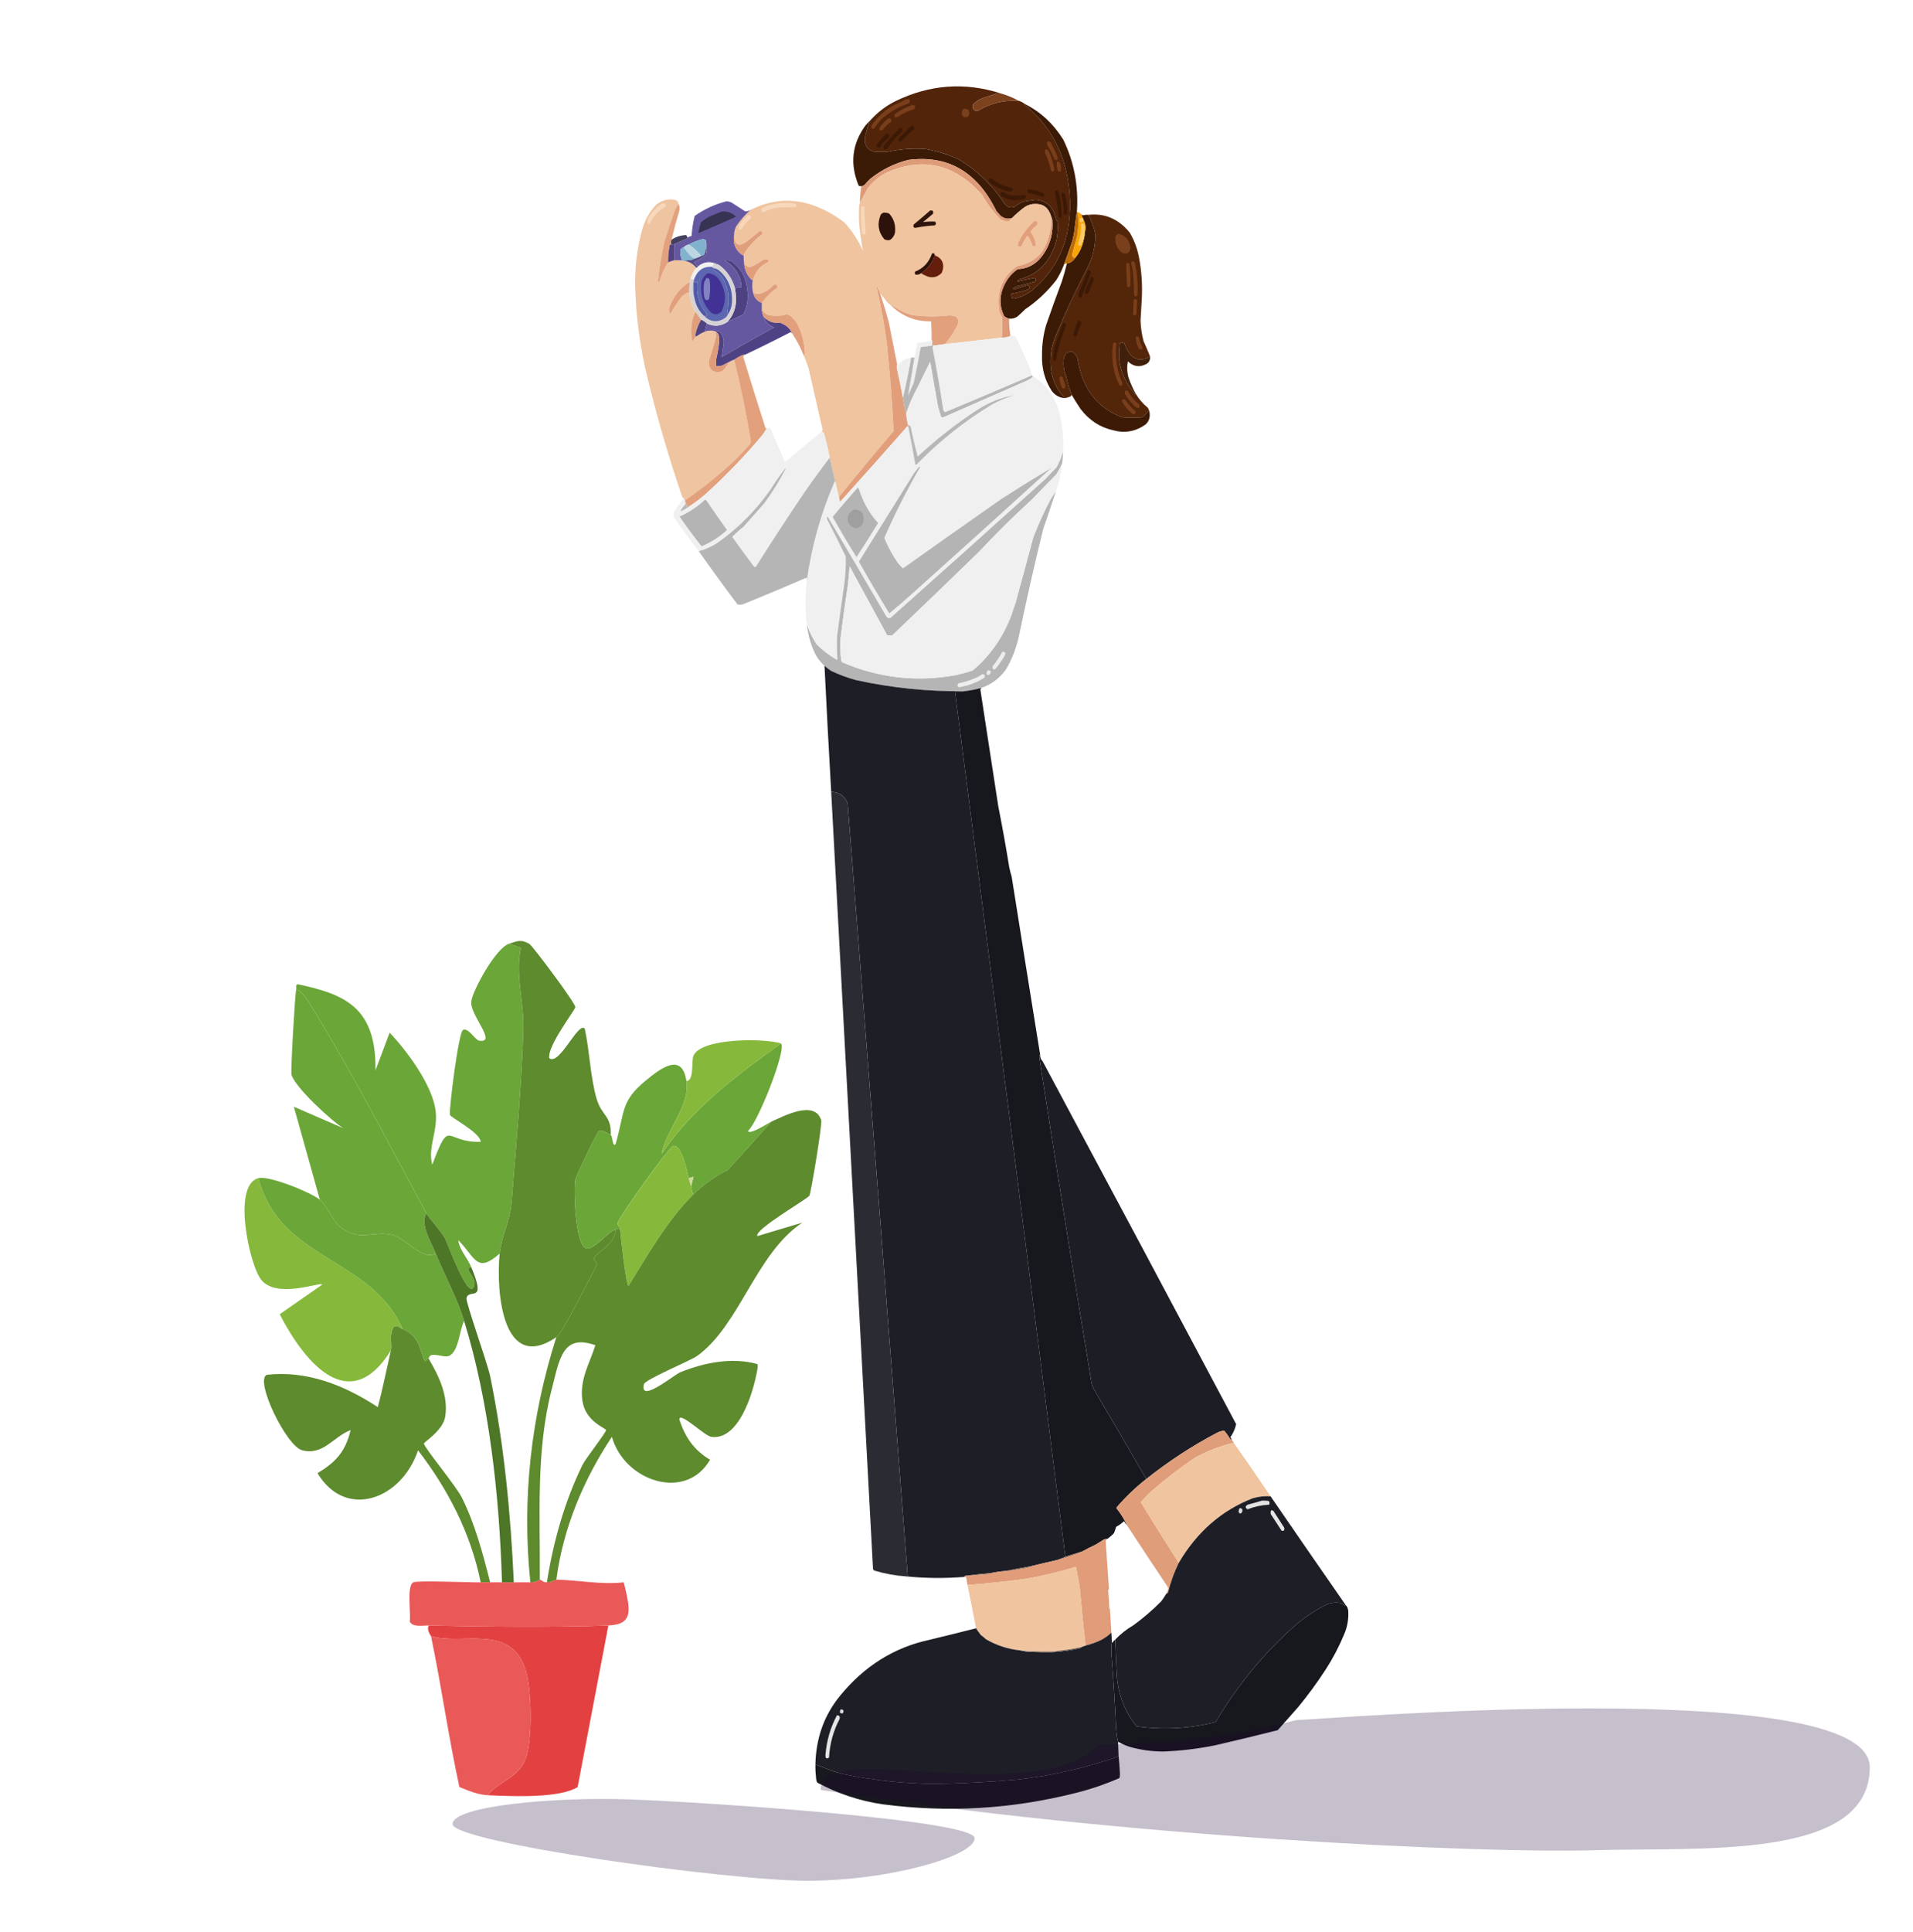 <svg width="317" height="320" viewBox="0 0 317 320" fill="none" xmlns="http://www.w3.org/2000/svg">
<path opacity="0.997" fill-rule="evenodd" clip-rule="evenodd" d="M165.702 15.433C165.432 15.429 165.168 15.474 164.91 15.567C164.194 15.795 163.481 16.034 162.771 16.284C162.18 16.505 161.665 16.848 161.226 17.314C161.094 18.09 161.372 18.434 162.058 18.344C163.567 17.435 165.178 16.898 166.891 16.732C167.524 16.687 168.157 16.672 168.792 16.687C169.168 16.795 169.511 16.975 169.822 17.224C169.724 17.252 169.724 17.297 169.822 17.359C174.614 21.279 177.109 26.609 177.309 33.347C177.469 39.711 175.264 44.712 170.693 48.351C169.869 48.9 168.985 49.273 168.039 49.47C167.92 49.441 167.802 49.411 167.683 49.381C167.612 49.149 167.585 48.91 167.604 48.664C168.573 48.516 169.523 48.262 170.456 47.903C170.693 47.59 170.641 47.366 170.297 47.231C169.522 47.491 168.743 47.73 167.96 47.948C167.86 47.916 167.834 47.856 167.881 47.769C168.062 47.631 168.26 47.526 168.475 47.455C169.479 47.186 170.483 46.917 171.486 46.649C171.697 46.44 171.697 46.231 171.486 46.022C170.507 46.216 169.53 46.425 168.554 46.649C168.66 46.529 168.766 46.41 168.871 46.291C172.094 45.483 174.168 43.288 175.091 39.707C175.273 38.701 175.326 37.686 175.249 36.662C175.17 36.572 175.091 36.482 175.011 36.393C174.611 34.342 173.489 33.238 171.644 33.079C170.957 33.167 170.271 33.271 169.584 33.392C169.05 33.62 168.548 33.918 168.079 34.288C167.417 34.49 166.875 34.296 166.455 33.706C164.368 30.58 161.793 28.116 158.73 26.316C157.034 25.583 155.291 25.045 153.501 24.704C151.342 24.534 149.203 24.683 147.084 25.152C146.344 25.211 145.604 25.211 144.865 25.152C143.602 24.79 143.114 23.879 143.4 22.42C143.602 21.629 143.827 20.853 144.073 20.091C145.328 18.663 146.78 17.544 148.431 16.732C154.06 14.013 159.818 13.58 165.702 15.433Z" fill="#522409"/>
<path opacity="0.982" fill-rule="evenodd" clip-rule="evenodd" d="M165.701 15.434C166.777 15.73 167.807 16.148 168.791 16.688C168.157 16.673 167.523 16.688 166.89 16.733C165.177 16.898 163.566 17.436 162.057 18.345C161.371 18.434 161.094 18.091 161.225 17.315C161.665 16.849 162.18 16.506 162.77 16.285C163.48 16.035 164.193 15.796 164.909 15.568C165.167 15.475 165.431 15.43 165.701 15.434Z" fill="#7A3F1B"/>
<path fill-rule="evenodd" clip-rule="evenodd" d="M150.252 16.417C150.767 16.385 150.899 16.609 150.648 17.089C148.998 17.649 147.493 18.515 146.132 19.686C145.65 20.171 145.228 20.708 144.865 21.299C144.455 21.433 144.31 21.269 144.429 20.806C145.484 19.231 146.818 18.052 148.43 17.268C149.055 17.008 149.662 16.725 150.252 16.417Z" fill="#793E1B"/>
<path fill-rule="evenodd" clip-rule="evenodd" d="M151.125 17.401C151.64 17.369 151.773 17.593 151.521 18.073C150.518 18.372 149.567 18.82 148.669 19.417C148.26 19.551 148.115 19.387 148.233 18.924C149.149 18.279 150.114 17.772 151.125 17.401Z" fill="#793E1B"/>
<path opacity="0.99" fill-rule="evenodd" clip-rule="evenodd" d="M169.821 17.225C172.426 18.527 174.552 20.497 176.199 23.136C177.979 26.827 178.732 30.768 178.457 34.96C178.291 36.078 178.146 37.213 178.021 38.364C177.928 38.875 177.822 39.382 177.704 39.886C177.238 41.269 176.75 42.642 176.239 44.007C175.911 44.866 175.502 45.672 175.011 46.425C173.525 48.33 171.822 49.928 169.9 51.217C169.466 51.657 169.017 52.075 168.553 52.471C168.133 52.728 167.684 52.833 167.207 52.785C166.894 52.72 166.616 52.571 166.375 52.337C165.645 50.825 165.593 49.272 166.216 47.679C166.741 46.369 167.546 45.339 168.633 44.589C170.431 44.505 171.871 43.654 172.951 42.036C174.079 40.369 174.554 38.488 174.377 36.393C174.31 36.204 174.244 36.025 174.179 35.856C173.773 34.457 172.914 33.771 171.604 33.795C170.971 33.775 170.376 33.939 169.821 34.288C169.071 34.853 168.358 35.466 167.682 36.124C166.988 36.336 166.354 36.201 165.781 35.721C165.556 35.467 165.331 35.214 165.107 34.96C161.931 28.452 157.058 25.63 150.49 26.495C148.25 27.06 146.19 28.075 144.31 29.541C143.943 29.866 143.599 30.224 143.28 30.616C143.11 30.742 142.925 30.817 142.725 30.84C142.569 30.861 142.424 30.831 142.29 30.75C140.806 27.173 141.175 23.859 143.399 20.808C143.613 20.55 143.838 20.311 144.072 20.091C143.826 20.853 143.601 21.629 143.399 22.42C143.113 23.88 143.601 24.79 144.864 25.152C145.604 25.212 146.344 25.212 147.083 25.152C149.202 24.683 151.341 24.534 153.5 24.704C155.29 25.046 157.033 25.583 158.729 26.316C161.792 28.117 164.367 30.58 166.454 33.706C166.875 34.296 167.417 34.49 168.078 34.288C168.547 33.918 169.049 33.62 169.583 33.392C170.27 33.271 170.956 33.167 171.643 33.079C173.488 33.238 174.61 34.343 175.011 36.393C175.09 36.483 175.169 36.572 175.248 36.662C175.325 37.686 175.272 38.701 175.09 39.707C174.167 43.288 172.093 45.483 168.87 46.291C168.765 46.41 168.659 46.53 168.553 46.649C169.53 46.425 170.506 46.216 171.485 46.022C171.696 46.231 171.696 46.44 171.485 46.649C170.482 46.918 169.478 47.186 168.474 47.455C168.259 47.526 168.061 47.631 167.88 47.769C167.833 47.857 167.859 47.916 167.959 47.948C168.742 47.73 169.521 47.491 170.296 47.231C170.64 47.366 170.693 47.59 170.455 47.903C169.522 48.263 168.572 48.516 167.603 48.664C167.585 48.911 167.611 49.15 167.682 49.381C167.801 49.411 167.92 49.441 168.038 49.471C168.984 49.274 169.869 48.9 170.693 48.351C175.263 44.712 177.468 39.711 177.308 33.347C177.108 26.609 174.613 21.279 169.821 17.359C169.723 17.297 169.723 17.252 169.821 17.225Z" fill="#3A1905"/>
<path fill-rule="evenodd" clip-rule="evenodd" d="M159.68 18.029C159.978 17.99 160.256 18.05 160.512 18.208C160.793 19.11 160.516 19.513 159.68 19.417C159.263 18.946 159.263 18.484 159.68 18.029Z" fill="#7A3F1B"/>
<path fill-rule="evenodd" clip-rule="evenodd" d="M147.163 19.641C147.607 19.514 147.779 19.693 147.678 20.179C147.12 20.54 146.631 21.003 146.212 21.567C145.803 21.701 145.658 21.537 145.776 21.074C146.207 20.543 146.669 20.065 147.163 19.641Z" fill="#793E1B"/>
<path fill-rule="evenodd" clip-rule="evenodd" d="M150.966 20.895C151.397 20.806 151.556 20.985 151.442 21.433C150.699 22.062 149.986 22.734 149.303 23.448C148.92 23.553 148.774 23.388 148.867 22.956C149.55 22.235 150.25 21.549 150.966 20.895Z" fill="#3B1905"/>
<path fill-rule="evenodd" clip-rule="evenodd" d="M149.063 21.255C149.474 21.166 149.619 21.345 149.499 21.792C148.535 22.643 147.677 23.613 146.924 24.703C146.512 24.838 146.34 24.674 146.409 24.21C147.233 23.145 148.117 22.159 149.063 21.255Z" fill="#3B1905"/>
<path fill-rule="evenodd" clip-rule="evenodd" d="M146.845 22.152C147.254 22.119 147.399 22.328 147.281 22.779C146.69 23.238 146.175 23.79 145.736 24.436C145.326 24.57 145.181 24.406 145.3 23.943C145.782 23.294 146.297 22.697 146.845 22.152Z" fill="#3B1905"/>
<path fill-rule="evenodd" clip-rule="evenodd" d="M173.624 23.405C173.884 23.384 174.082 23.503 174.218 23.763C174.582 24.495 174.925 25.242 175.248 26.002C175.303 26.449 175.144 26.598 174.773 26.45C174.39 25.585 173.968 24.749 173.505 23.942C173.446 23.733 173.485 23.553 173.624 23.405Z" fill="#793E1A"/>
<path fill-rule="evenodd" clip-rule="evenodd" d="M173.23 24.749C173.386 24.727 173.531 24.757 173.665 24.838C174.162 25.836 174.519 26.896 174.735 28.018C174.641 28.444 174.443 28.519 174.141 28.242C173.948 27.232 173.631 26.276 173.19 25.376C173.135 25.158 173.147 24.949 173.23 24.749Z" fill="#793E1A"/>
<path opacity="0.996" fill-rule="evenodd" clip-rule="evenodd" d="M167.683 36.125C167.514 36.508 167.237 36.688 166.851 36.662C166.434 36.655 166.051 36.52 165.702 36.259C164.552 35.072 163.561 33.743 162.731 32.273C158.211 27.191 152.968 25.952 147.004 28.556C145.753 29.165 144.684 30.046 143.796 31.198C143.357 32.01 142.922 32.816 142.488 33.617C142.501 32.684 142.58 31.758 142.726 30.84C142.926 30.817 143.11 30.743 143.281 30.616C143.6 30.225 143.944 29.867 144.311 29.541C146.191 28.076 148.25 27.061 150.49 26.496C157.059 25.631 161.932 28.453 165.108 34.961C165.332 35.214 165.557 35.468 165.781 35.722C166.355 36.202 166.989 36.336 167.683 36.125Z" fill="#DE9B78"/>
<path fill-rule="evenodd" clip-rule="evenodd" d="M175.13 26.808C175.465 26.724 175.663 26.873 175.724 27.256C175.836 27.631 175.849 28.005 175.763 28.375C175.61 28.442 175.465 28.427 175.328 28.331C175.131 27.833 175.065 27.326 175.13 26.808Z" fill="#7A3E1B"/>
<path opacity="0.998" fill-rule="evenodd" clip-rule="evenodd" d="M167.684 36.125C168.359 35.466 169.072 34.854 169.823 34.288C170.378 33.94 170.972 33.776 171.605 33.796C172.916 33.771 173.775 34.458 174.18 35.856C174.284 38.038 173.769 40.008 172.635 41.768C171.545 43.063 170.212 43.825 168.634 44.052C166.03 45.836 165.04 48.418 165.663 51.8C165.796 52.039 165.927 52.278 166.059 52.516C166.112 53.652 166.098 54.787 166.02 55.92C162.88 56.293 159.737 56.651 156.592 56.995C157.426 56.034 158.126 54.959 158.691 53.77C158.929 52.905 158.652 52.412 157.859 52.292C157.687 52.278 157.516 52.263 157.344 52.248C155.296 52.496 153.25 52.481 151.204 52.203C150.608 52.048 150.027 51.839 149.461 51.576C148.794 51.199 148.134 50.826 147.481 50.456C147.387 50.366 147.281 50.292 147.164 50.232C146.725 49.662 146.276 49.11 145.817 48.575C145.817 48.545 145.817 48.516 145.817 48.486C145.817 48.456 145.817 48.426 145.817 48.396C145.624 48.17 145.492 47.902 145.421 47.59C145.368 47.471 145.315 47.471 145.262 47.59C145.993 50.685 146.561 53.82 146.966 56.995C147.462 61.792 147.832 66.599 148.075 71.416C144.997 75.029 141.973 78.672 139.003 82.344C138.8 81.523 138.615 80.687 138.449 79.836C138.12 78.498 137.803 77.154 137.498 75.805C137.222 74.409 136.892 73.035 136.507 71.685C136.379 71.631 136.26 71.571 136.151 71.506C136.237 71.408 136.29 71.288 136.309 71.147C135.531 67.744 134.751 64.34 133.972 60.936C133.742 60.266 133.491 59.61 133.22 58.966C133.322 58.827 133.375 58.648 133.378 58.428C133.288 56.616 132.826 54.944 131.992 53.412C131.714 53.099 131.437 52.785 131.16 52.472C130.934 52.277 130.683 52.143 130.407 52.069C129.309 52.384 128.212 52.399 127.119 52.113C126.798 51.902 126.507 51.648 126.248 51.352C126.248 50.964 126.248 50.576 126.248 50.188C126.959 49.187 127.804 48.351 128.783 47.679C128.864 47.191 128.679 47.027 128.228 47.187C127.615 47.849 126.902 48.326 126.089 48.62C125.746 48.68 125.402 48.68 125.059 48.62C124.935 48.495 124.829 48.361 124.742 48.217C124.645 47.633 124.645 47.035 124.742 46.425C125.164 44.977 126.01 43.977 127.277 43.425C127.385 43.251 127.359 43.102 127.198 42.977C126.987 42.917 126.776 42.917 126.564 42.977C125.937 43.436 125.276 43.825 124.584 44.142C124.051 44.302 123.628 44.137 123.316 43.649C123.241 43.209 123.215 42.762 123.237 42.305C123.371 41.914 123.569 41.556 123.831 41.23C124.556 40.291 125.375 39.484 126.287 38.812C126.353 38.409 126.208 38.245 125.851 38.319C125.112 38.916 124.372 39.514 123.633 40.111C122.357 40.941 121.697 40.538 121.652 38.901C121.656 38.387 121.775 37.909 122.009 37.468C122.698 36.465 123.477 35.57 124.346 34.781C127.837 33.011 131.402 32.788 135.042 34.109C136.8 34.781 138.437 35.706 139.954 36.886C141.213 38.25 142.229 39.818 143.004 41.589C142.734 40.083 142.522 38.56 142.37 37.02C142.317 36.065 142.317 35.11 142.37 34.154C142.396 33.967 142.435 33.788 142.489 33.617C142.923 32.816 143.358 32.01 143.796 31.198C144.685 30.046 145.754 29.165 147.005 28.556C152.969 25.952 158.212 27.191 162.732 32.273C163.562 33.743 164.552 35.072 165.703 36.259C166.052 36.52 166.435 36.654 166.852 36.662C167.237 36.688 167.515 36.508 167.684 36.125Z" fill="#EFC49F"/>
<path fill-rule="evenodd" clip-rule="evenodd" d="M163.881 29.585C164.041 29.571 164.2 29.586 164.356 29.63C165.374 30.385 166.483 30.892 167.683 31.153C167.847 31.287 167.873 31.451 167.763 31.646C167.504 31.743 167.239 31.758 166.97 31.69C165.872 31.407 164.869 30.899 163.96 30.168C163.787 29.998 163.76 29.804 163.881 29.585Z" fill="#3B1905"/>
<path opacity="0.063" fill-rule="evenodd" clip-rule="evenodd" d="M142.489 31.018C142.573 31.085 142.587 31.174 142.528 31.286C142.49 31.201 142.477 31.112 142.489 31.018Z" fill="#F29D77"/>
<path fill-rule="evenodd" clip-rule="evenodd" d="M170.297 31.377C171.233 31.403 172.131 31.627 172.99 32.049C173.131 32.355 173.051 32.549 172.753 32.631C171.984 32.302 171.192 32.078 170.376 31.959C170.203 31.789 170.176 31.595 170.297 31.377Z" fill="#3B1905"/>
<path fill-rule="evenodd" clip-rule="evenodd" d="M174.892 31.557C175.093 31.521 175.265 31.581 175.407 31.736C175.761 33.147 175.933 34.58 175.922 36.035C175.726 36.17 175.554 36.14 175.407 35.946C175.329 34.595 175.131 33.266 174.812 31.96C174.834 31.823 174.861 31.688 174.892 31.557Z" fill="#3B1905"/>
<path fill-rule="evenodd" clip-rule="evenodd" d="M165.861 31.824C166.022 31.809 166.18 31.824 166.336 31.869C166.779 32.155 167.254 32.334 167.762 32.406C168.478 32.426 169.192 32.397 169.901 32.316C170.007 32.495 170.007 32.675 169.901 32.854C168.534 33.353 167.213 33.234 165.94 32.495C165.765 32.295 165.738 32.071 165.861 31.824Z" fill="#3B1905"/>
<path fill-rule="evenodd" clip-rule="evenodd" d="M176.001 31.915C176.143 31.89 176.274 31.919 176.397 32.005C176.75 33.104 176.895 34.239 176.833 35.408C176.648 35.647 176.463 35.647 176.278 35.408C176.278 34.389 176.159 33.389 175.922 32.408C175.938 32.239 175.964 32.075 176.001 31.915Z" fill="#3B1905"/>
<path opacity="0.993" fill-rule="evenodd" clip-rule="evenodd" d="M112.461 33.796C112.222 34.052 112.024 34.351 111.867 34.691C111.213 36.522 110.606 38.373 110.045 40.245C109.576 42.356 109.233 44.476 109.015 46.604C109.095 46.679 109.187 46.709 109.292 46.694C109.6 45.521 110.075 44.446 110.718 43.469C111.055 43.307 111.398 43.188 111.748 43.111C112.065 43.111 112.382 43.111 112.699 43.111C112.893 43.198 113.104 43.228 113.333 43.201C114.153 43.306 114.84 43.694 115.393 44.365C114.977 44.895 114.66 45.492 114.442 46.157C114.412 46.353 114.359 46.532 114.284 46.694C112.758 47.63 111.635 49.034 110.916 50.904C110.864 51.202 110.864 51.501 110.916 51.8C111.01 51.91 111.102 51.91 111.194 51.8C111.726 50.879 112.307 49.998 112.937 49.157C113.214 48.926 113.504 48.717 113.808 48.53C113.938 48.486 114.07 48.471 114.204 48.485C114.179 47.99 114.205 47.513 114.284 47.052C114.117 48.711 114.434 50.234 115.234 51.62C114.547 53.118 114.363 54.7 114.68 56.368C114.759 56.487 114.838 56.487 114.917 56.368C115.023 56.094 115.181 55.885 115.393 55.741C115.836 55.404 116.311 55.135 116.819 54.934C117.425 54.702 118.033 54.702 118.641 54.934C118.641 54.964 118.641 54.994 118.641 55.024C118.654 55.354 118.641 55.682 118.601 56.009C118.281 57.182 117.938 58.347 117.571 59.503C117.327 60.286 117.499 60.929 118.086 61.428C118.646 61.706 119.2 61.706 119.75 61.428C120.198 60.939 120.568 60.447 120.859 59.951C121.101 59.785 121.365 59.665 121.652 59.592C122.746 64.045 123.67 68.553 124.425 73.118C124.398 73.237 124.372 73.357 124.345 73.476C122.87 75.189 121.286 76.756 119.592 78.178C117.638 79.879 115.605 81.447 113.491 82.881C113.407 82.782 113.341 82.663 113.293 82.523C113.24 82.456 113.174 82.425 113.095 82.433C110.889 76.009 108.974 69.47 107.351 62.817C106.084 57.747 105.385 52.582 105.252 47.321C105.195 44.174 105.578 41.099 106.4 38.095C106.859 36.413 107.665 34.995 108.817 33.84C109.763 33.133 110.793 32.894 111.907 33.124C112.22 33.224 112.405 33.448 112.461 33.796Z" fill="#EFC4A0"/>
<path opacity="0.996" fill-rule="evenodd" clip-rule="evenodd" d="M124.346 34.781C123.477 35.569 122.698 36.465 122.009 37.468C121.775 37.909 121.657 38.386 121.653 38.901C121.438 40.157 121.781 41.188 122.683 41.991C122.847 42.144 123.032 42.249 123.237 42.305C123.215 42.761 123.242 43.209 123.317 43.648C123.383 44.546 123.687 45.322 124.228 45.977C124.367 46.18 124.539 46.33 124.743 46.425C124.645 47.035 124.645 47.632 124.743 48.217C124.907 49.208 125.409 49.865 126.248 50.187C126.248 50.575 126.248 50.964 126.248 51.352C126.291 51.766 126.397 52.154 126.565 52.516C126.899 53.401 127.48 53.968 128.308 54.218C125.378 55.814 122.473 57.456 119.593 59.144C119.709 58.429 119.814 57.712 119.91 56.995C120 56.11 119.736 55.409 119.117 54.89C118.942 54.819 118.784 54.834 118.642 54.934C118.034 54.701 117.426 54.701 116.82 54.934C116.895 54.472 117.001 54.024 117.137 53.591C118.314 54.141 119.45 54.052 120.544 53.322C121.441 52.929 122.326 52.512 123.198 52.068C123.841 50.787 124.053 49.413 123.831 47.948C123.593 45.898 122.708 44.331 121.177 43.245C120.815 43.113 120.445 43.083 120.068 43.156C121.355 43.83 122.24 44.92 122.722 46.425C122.807 46.808 122.847 47.196 122.841 47.59C122.603 47.608 122.365 47.637 122.128 47.679C121.983 47.687 121.877 47.746 121.811 47.858C121.352 46.159 120.454 44.83 119.117 43.872C118.827 43.758 118.537 43.653 118.246 43.559C117.287 43.3 116.415 43.509 115.631 44.186C115.443 43.927 115.231 43.673 114.998 43.425C115.735 43.15 116.409 42.746 117.018 42.215C117.155 41.715 117.168 41.208 117.058 40.693C117.083 40.381 117.043 40.082 116.939 39.797C116.788 39.669 116.616 39.609 116.424 39.618C115.618 39.812 114.852 40.11 114.126 40.513C113.856 40.565 113.618 40.684 113.413 40.872C113.173 40.985 112.949 41.134 112.74 41.32C112.674 41.935 112.767 42.517 113.017 43.066C112.914 43.11 112.809 43.125 112.7 43.111C112.383 43.111 112.066 43.111 111.749 43.111C111.729 42.207 111.729 41.311 111.749 40.424C112.42 40.116 113.093 39.818 113.77 39.528C113.851 39.498 113.891 39.438 113.888 39.349C114.118 39.234 114.356 39.144 114.601 39.08C114.671 37.955 114.842 36.85 115.116 35.766C116.752 34.625 118.508 33.819 120.385 33.348C120.688 33.357 120.979 33.432 121.257 33.572C121.996 34.049 122.736 34.527 123.475 35.005C123.78 35.015 124.07 34.94 124.346 34.781Z" fill="#6658A0"/>
<path fill-rule="evenodd" clip-rule="evenodd" d="M109.688 33.703C109.875 33.688 110.06 33.703 110.243 33.748C110.328 33.902 110.341 34.066 110.282 34.24C109.186 34.822 108.341 35.718 107.747 36.927C107.588 37.166 107.43 37.166 107.271 36.927C107.273 36.416 107.431 35.968 107.747 35.584C108.316 34.835 108.963 34.208 109.688 33.703Z" fill="#F8D8BB"/>
<path fill-rule="evenodd" clip-rule="evenodd" d="M129.338 33.615C130.078 33.6 130.817 33.615 131.556 33.66C131.924 33.731 132.029 33.955 131.873 34.331C130.953 34.332 130.028 34.347 129.1 34.376C128.247 34.468 127.427 34.707 126.644 35.093C126.234 35.227 126.089 35.063 126.208 34.6C126.678 34.254 127.193 34.03 127.753 33.928C128.291 33.812 128.819 33.708 129.338 33.615Z" fill="#F8D8BB"/>
<path opacity="0.972" fill-rule="evenodd" clip-rule="evenodd" d="M112.462 33.795C112.656 34.223 112.67 34.671 112.502 35.139C112.052 36.649 111.642 38.172 111.274 39.707C111.222 39.88 111.196 40.059 111.194 40.244C111.128 40.275 111.102 40.334 111.115 40.423C110.986 40.56 110.92 40.739 110.917 40.961C110.773 41.789 110.707 42.625 110.719 43.469C110.076 44.446 109.6 45.52 109.293 46.693C109.188 46.709 109.096 46.679 109.016 46.604C109.233 44.476 109.577 42.356 110.046 40.244C110.606 38.372 111.214 36.521 111.868 34.691C112.025 34.35 112.223 34.052 112.462 33.795Z" fill="#E29E7A"/>
<path fill-rule="evenodd" clip-rule="evenodd" d="M142.804 34.153C142.984 34.121 143.129 34.181 143.24 34.332C143.245 35.636 143.312 36.935 143.438 38.228C143.486 38.834 143.288 38.998 142.843 38.721C142.698 37.262 142.645 35.799 142.685 34.332C142.742 34.283 142.782 34.224 142.804 34.153Z" fill="#F8D8BB"/>
<path fill-rule="evenodd" clip-rule="evenodd" d="M154.137 34.87C154.549 34.8 154.708 34.979 154.612 35.408C154.057 35.871 153.503 36.333 152.948 36.796C153.604 36.703 154.264 36.673 154.929 36.707C155.14 36.916 155.14 37.125 154.929 37.334C153.865 37.388 152.808 37.523 151.76 37.737C151.398 37.773 151.279 37.594 151.403 37.199C152.327 36.432 153.238 35.656 154.137 34.87Z" fill="#2E140C"/>
<path fill-rule="evenodd" clip-rule="evenodd" d="M119.591 35.049C120.498 34.948 121.291 35.232 121.968 35.9C119.888 36.838 117.802 37.749 115.709 38.632C115.831 38.028 115.976 37.431 116.145 36.841C116.684 36.364 117.278 35.991 117.927 35.721C118.484 35.486 119.039 35.262 119.591 35.049Z" fill="#363353"/>
<path opacity="0.999" fill-rule="evenodd" clip-rule="evenodd" d="M146.449 35.228C146.746 35.218 147.036 35.263 147.321 35.362C148.121 36.225 148.451 37.285 148.311 38.542C148.175 39.078 147.898 39.481 147.479 39.751C147.141 39.842 146.824 39.797 146.529 39.617C145.526 38.416 145.328 37.073 145.934 35.586C146.076 35.395 146.248 35.276 146.449 35.228Z" fill="#2C120A"/>
<path opacity="0.997" fill-rule="evenodd" clip-rule="evenodd" d="M180.359 35.588C183.087 35.288 185.371 36.273 187.212 38.544C188.002 39.879 188.53 41.342 188.796 42.933C189.2 45.181 189.332 47.45 189.193 49.74C189.138 50.861 189.071 51.981 188.995 53.099C189.033 54.275 189.205 55.424 189.51 56.547C189.888 57.375 190.245 58.211 190.579 59.056C188.903 60.032 187.596 59.584 186.657 57.712C186.544 57.42 186.425 57.136 186.301 56.861C186.035 56.668 185.783 56.683 185.548 56.906C185.421 57.855 185.395 58.81 185.469 59.772C185.817 61.888 186.676 63.694 188.044 65.191C188.091 65.232 188.144 65.248 188.202 65.236C188.751 66.141 189.425 66.916 190.223 67.565C190.29 67.716 190.356 67.866 190.421 68.013C190.063 68.426 189.666 68.799 189.232 69.132C188.149 69.192 187.067 69.192 185.984 69.132C181.823 67.593 179.353 64.382 178.576 59.503C178.441 58.975 178.164 58.572 177.744 58.294C176.965 58.161 176.477 58.534 176.279 59.414C176.145 60.454 176.278 61.439 176.675 62.37C176.912 63.43 177.217 64.446 177.586 65.415C177.519 65.565 177.413 65.669 177.269 65.729C177.007 65.821 176.743 65.895 176.477 65.953C175.161 64.648 174.381 63.007 174.139 61.026C173.954 59.149 174.218 57.357 174.932 55.652C176.558 51.764 178.328 47.972 180.24 44.276C181.126 42.552 181.548 40.701 181.508 38.723C181.255 37.605 180.872 36.56 180.359 35.588Z" fill="#532509"/>
<path fill-rule="evenodd" clip-rule="evenodd" d="M123.871 35.676C124.315 35.549 124.487 35.728 124.386 36.214C123.737 36.679 123.222 37.291 122.841 38.05C122.575 38.152 122.416 38.048 122.365 37.736C122.397 37.584 122.436 37.435 122.484 37.289C122.909 36.704 123.371 36.166 123.871 35.676Z" fill="#F8D7BB"/>
<path opacity="0.987" fill-rule="evenodd" clip-rule="evenodd" d="M179.17 35.496C179.252 35.573 179.344 35.632 179.447 35.675C179.747 35.595 180.05 35.565 180.359 35.586C180.872 36.558 181.255 37.603 181.507 38.721C181.548 40.699 181.125 42.55 180.24 44.274C178.328 47.97 176.558 51.761 174.931 55.65C174.218 57.355 173.954 59.147 174.139 61.024C174.381 63.005 175.16 64.646 176.476 65.951C175.601 65.911 174.874 65.522 174.298 64.786C173.126 62.999 172.585 60.984 172.673 58.74C172.662 57.072 172.887 55.444 173.347 53.858C174.187 51.425 175.059 49.007 175.961 46.603C176.276 45.628 176.553 44.643 176.793 43.647C177.391 43.548 177.867 43.219 178.219 42.662C178.966 41.718 179.442 40.613 179.645 39.348C179.722 39.128 179.749 38.889 179.725 38.631C179.985 37.813 179.906 37.037 179.487 36.302C179.5 36.213 179.474 36.154 179.408 36.123C179.308 35.927 179.229 35.718 179.17 35.496Z" fill="#3A1904"/>
<path fill-rule="evenodd" clip-rule="evenodd" d="M179.407 36.123C179.474 36.154 179.5 36.214 179.487 36.303C179.502 36.749 179.33 36.898 178.972 36.751C178.821 36.266 178.966 36.057 179.407 36.123Z" fill="#FECA65"/>
<path fill-rule="evenodd" clip-rule="evenodd" d="M171.406 36.661C171.817 36.572 171.962 36.751 171.842 37.198C171.435 37.568 171.052 37.971 170.693 38.407C171.248 39.048 171.551 39.81 171.604 40.691C171.446 40.811 171.287 40.811 171.129 40.691C170.939 40.054 170.649 39.486 170.257 38.99C169.831 39.551 169.475 40.163 169.188 40.826C168.792 40.885 168.647 40.691 168.752 40.244C169.425 38.842 170.309 37.648 171.406 36.661Z" fill="#E29F7C"/>
<path fill-rule="evenodd" clip-rule="evenodd" d="M179.724 38.633C179.749 38.892 179.722 39.131 179.645 39.35C179.484 39.79 179.299 40.223 179.09 40.649C178.795 40.763 178.662 40.643 178.694 40.29C178.839 39.74 178.984 39.188 179.13 38.633C179.166 38.122 179.166 37.615 179.13 37.111C179.335 36.978 179.52 37.008 179.684 37.2C179.724 37.677 179.737 38.155 179.724 38.633Z" fill="#FECB67"/>
<path fill-rule="evenodd" clip-rule="evenodd" d="M123.236 42.304C123.031 42.248 122.846 42.143 122.682 41.991C121.78 41.187 121.437 40.157 121.652 38.901C121.697 40.537 122.357 40.94 123.632 40.11C124.372 39.513 125.111 38.915 125.851 38.318C126.207 38.244 126.353 38.408 126.287 38.811C125.374 39.483 124.555 40.29 123.831 41.229C123.569 41.555 123.371 41.913 123.236 42.304Z" fill="#E09E7B"/>
<path fill-rule="evenodd" clip-rule="evenodd" d="M185.273 38.721C186.439 38.922 187.126 39.683 187.333 41.005C187.225 41.91 186.777 42.208 185.986 41.901C185.102 41.263 184.719 40.352 184.837 39.169C184.974 38.998 185.119 38.849 185.273 38.721Z" fill="#7A3F1B"/>
<path opacity="0.931" fill-rule="evenodd" clip-rule="evenodd" d="M113.887 39.348C113.889 39.438 113.85 39.497 113.768 39.528C113.092 39.817 112.419 40.116 111.748 40.423C111.56 40.477 111.375 40.506 111.193 40.513C111.193 40.423 111.193 40.334 111.193 40.244C111.195 40.059 111.221 39.88 111.273 39.707C112.038 39.214 112.857 38.961 113.729 38.945C113.814 39.064 113.867 39.199 113.887 39.348Z" fill="#353352"/>
<path fill-rule="evenodd" clip-rule="evenodd" d="M178.538 35.139C178.79 35.179 179.002 35.298 179.172 35.497C179.231 35.719 179.31 35.928 179.41 36.124C178.968 36.057 178.823 36.266 178.974 36.751C179.333 36.899 179.505 36.75 179.489 36.303C179.908 37.038 179.987 37.814 179.727 38.632C179.74 38.153 179.727 37.676 179.687 37.199C179.523 37.006 179.338 36.977 179.132 37.109C179.169 37.614 179.169 38.121 179.132 38.632C178.987 39.186 178.842 39.739 178.697 40.289C178.665 40.642 178.797 40.761 179.093 40.647C179.301 40.221 179.486 39.788 179.647 39.349C179.444 40.614 178.968 41.719 178.221 42.663C177.839 42.737 177.654 42.558 177.667 42.125C177.867 41.312 178.091 40.506 178.34 39.707C178.711 38.198 178.777 36.676 178.538 35.139Z" fill="#FAA505"/>
<path fill-rule="evenodd" clip-rule="evenodd" d="M117.054 40.689C117.005 41.137 116.912 41.585 116.777 42.032C116.628 42.259 116.43 42.378 116.183 42.391C115.587 41.636 114.901 41.009 114.123 40.51C114.849 40.107 115.615 39.808 116.421 39.614C116.613 39.605 116.785 39.665 116.936 39.793C117.04 40.079 117.08 40.377 117.054 40.689Z" fill="#81B2CD"/>
<path opacity="0.989" fill-rule="evenodd" clip-rule="evenodd" d="M111.114 40.422C111.114 40.482 111.141 40.511 111.194 40.511C111.375 40.505 111.56 40.475 111.748 40.422C111.728 41.309 111.728 42.205 111.748 43.109C111.398 43.186 111.055 43.305 110.718 43.467C110.706 42.624 110.772 41.788 110.916 40.959C110.919 40.738 110.985 40.559 111.114 40.422Z" fill="#514381"/>
<path fill-rule="evenodd" clip-rule="evenodd" d="M114.125 40.512C114.902 41.011 115.589 41.638 116.185 42.393C115.839 42.596 115.469 42.745 115.076 42.841C114.742 42.659 114.438 42.42 114.164 42.124C113.93 41.769 113.666 41.44 113.372 41.139C113.335 41.042 113.348 40.953 113.412 40.87C113.617 40.683 113.855 40.563 114.125 40.512Z" fill="#BBD5E3"/>
<path fill-rule="evenodd" clip-rule="evenodd" d="M113.41 40.871C113.347 40.954 113.333 41.043 113.371 41.14C113.664 41.441 113.928 41.77 114.163 42.125C114.437 42.421 114.74 42.66 115.074 42.842C114.924 42.915 114.766 42.99 114.599 43.066C114.162 43.081 113.739 43.126 113.331 43.2C113.103 43.227 112.891 43.197 112.697 43.11C112.806 43.124 112.912 43.109 113.014 43.066C112.764 42.516 112.672 41.934 112.737 41.319C112.946 41.134 113.171 40.984 113.41 40.871Z" fill="#81B3CD"/>
<path fill-rule="evenodd" clip-rule="evenodd" d="M117.058 40.693C117.168 41.209 117.155 41.716 117.018 42.216C116.409 42.747 115.735 43.15 114.998 43.425C115.231 43.674 115.443 43.928 115.632 44.187C115.594 44.313 115.515 44.372 115.394 44.366C114.841 43.695 114.154 43.307 113.334 43.201C113.742 43.127 114.165 43.083 114.602 43.067C114.769 42.991 114.927 42.917 115.077 42.843C115.471 42.748 115.84 42.598 116.186 42.395C116.433 42.383 116.631 42.263 116.78 42.037C116.916 41.589 117.008 41.141 117.058 40.693Z" fill="#554B87"/>
<path opacity="0.998" fill-rule="evenodd" clip-rule="evenodd" d="M178.459 34.959C178.445 35.048 178.471 35.108 178.538 35.138C178.776 36.675 178.711 38.198 178.34 39.706C178.091 40.505 177.867 41.312 177.666 42.125C177.654 42.558 177.838 42.737 178.221 42.662C177.868 43.22 177.393 43.548 176.795 43.648C176.53 43.619 176.346 43.739 176.24 44.006C176.751 42.642 177.239 41.268 177.706 39.885C177.824 39.382 177.929 38.874 178.023 38.363C178.147 37.212 178.292 36.077 178.459 34.959Z" fill="#BD6C04"/>
<path fill-rule="evenodd" clip-rule="evenodd" d="M154.926 42.306C154.472 43.594 153.707 44.58 152.628 45.261C152.337 45.475 152.02 45.55 151.677 45.485C151.592 45.331 151.579 45.166 151.638 44.993C152.99 44.479 153.927 43.478 154.45 41.992C154.717 41.892 154.876 41.996 154.926 42.306Z" fill="#2D130A"/>
<path fill-rule="evenodd" clip-rule="evenodd" d="M154.927 42.305C156.2 42.825 156.583 43.78 156.075 45.171C155.44 45.85 154.687 46.074 153.817 45.843C153.395 45.693 152.999 45.499 152.629 45.261C153.708 44.579 154.473 43.594 154.927 42.305Z" fill="#651D0C"/>
<path fill-rule="evenodd" clip-rule="evenodd" d="M124.743 46.427C124.538 46.331 124.367 46.182 124.228 45.979C123.687 45.324 123.383 44.547 123.316 43.65C123.629 44.139 124.051 44.303 124.584 44.143C125.277 43.826 125.937 43.438 126.565 42.978C126.776 42.919 126.987 42.919 127.199 42.978C127.359 43.103 127.386 43.253 127.278 43.426C126.01 43.979 125.165 44.979 124.743 46.427Z" fill="#E19E7B"/>
<path fill-rule="evenodd" clip-rule="evenodd" d="M120.542 53.32C121.518 52.265 121.993 50.966 121.968 49.424C121.945 48.897 121.892 48.374 121.809 47.856C121.875 47.745 121.981 47.685 122.126 47.677C122.363 47.635 122.601 47.606 122.839 47.588C122.845 47.194 122.806 46.806 122.721 46.423C122.238 44.918 121.353 43.828 120.066 43.154C120.443 43.081 120.813 43.111 121.176 43.243C122.707 44.329 123.591 45.896 123.83 47.946C124.051 49.411 123.84 50.785 123.196 52.066C122.324 52.51 121.439 52.928 120.542 53.32Z" fill="#4D4182"/>
<path fill-rule="evenodd" clip-rule="evenodd" d="M187.571 43.287C187.833 43.24 188.004 43.36 188.086 43.646C188.454 45.383 188.585 47.144 188.482 48.93C188.297 49.169 188.112 49.169 187.927 48.93C187.907 47.734 187.854 46.54 187.769 45.347C187.725 44.759 187.606 44.191 187.412 43.646C187.432 43.505 187.485 43.385 187.571 43.287Z" fill="#793E1A"/>
<path fill-rule="evenodd" clip-rule="evenodd" d="M118.244 43.557C118.265 43.891 118.133 44.1 117.848 44.184C116.45 44.153 115.499 44.87 114.996 46.333C114.811 46.274 114.626 46.214 114.441 46.154C114.659 45.49 114.976 44.893 115.392 44.363C115.513 44.369 115.592 44.309 115.63 44.184C116.413 43.507 117.285 43.298 118.244 43.557Z" fill="#F3F0F2"/>
<path fill-rule="evenodd" clip-rule="evenodd" d="M186.696 43.559C186.852 43.538 186.997 43.568 187.132 43.649C187.327 44.893 187.379 46.147 187.291 47.411C187.106 47.65 186.921 47.65 186.736 47.411C186.716 46.275 186.677 45.141 186.617 44.007C186.624 43.85 186.65 43.701 186.696 43.559Z" fill="#793E1A"/>
<path fill-rule="evenodd" clip-rule="evenodd" d="M118.245 43.56C118.535 43.655 118.826 43.76 119.116 43.874C120.453 44.832 121.351 46.161 121.81 47.86C121.893 48.378 121.945 48.9 121.968 49.428C121.994 50.97 121.518 52.268 120.542 53.324C119.448 54.053 118.313 54.143 117.135 53.593C116.842 53.337 116.525 53.128 116.185 52.966C115.867 52.517 115.55 52.069 115.234 51.622C114.434 50.235 114.117 48.712 114.283 47.054C114.283 46.934 114.283 46.815 114.283 46.696C114.359 46.534 114.412 46.355 114.442 46.158C114.626 46.218 114.811 46.278 114.996 46.337C114.769 47.373 114.796 48.388 115.075 49.383C115.295 50.536 115.796 51.492 116.581 52.249C117.634 53.349 118.795 53.513 120.067 52.742C120.323 52.586 120.508 52.362 120.621 52.07C121.006 51.527 121.231 50.9 121.295 50.189C121.437 47.928 120.71 46.121 119.116 44.77C118.893 44.614 118.656 44.509 118.403 44.456C118.222 44.353 118.038 44.264 117.848 44.188C118.133 44.104 118.265 43.895 118.245 43.56Z" fill="#D7D3D4"/>
<path fill-rule="evenodd" clip-rule="evenodd" d="M117.847 44.187C118.036 44.263 118.221 44.352 118.401 44.455C118.322 44.455 118.243 44.455 118.163 44.455C118.146 44.56 118.172 44.65 118.243 44.724C119.258 45.26 119.958 46.126 120.342 47.322C120.48 47.728 120.585 48.146 120.659 48.575C120.715 49.536 120.676 50.491 120.54 51.442C120.54 51.668 120.567 51.877 120.619 52.069C120.506 52.361 120.322 52.585 120.065 52.741C118.794 53.512 117.632 53.347 116.579 52.248C116.718 52.282 116.85 52.341 116.975 52.427C117.039 52.4 117.092 52.355 117.133 52.293C117.028 52.203 117.028 52.114 117.133 52.024C115.87 50.538 115.342 48.762 115.549 46.694C115.35 46.712 115.178 46.742 115.034 46.784C114.884 47.652 114.898 48.518 115.074 49.382C114.794 48.387 114.767 47.371 114.994 46.336C115.498 44.873 116.448 44.156 117.847 44.187Z" fill="#5D67B1"/>
<path fill-rule="evenodd" clip-rule="evenodd" d="M180.28 44.723C180.675 44.708 180.821 44.917 180.716 45.35C180.214 46.631 179.713 47.915 179.21 49.202C178.914 49.379 178.742 49.289 178.695 48.933C178.71 48.747 178.75 48.568 178.814 48.396C179.326 47.183 179.814 45.959 180.28 44.723Z" fill="#3B1905"/>
<path fill-rule="evenodd" clip-rule="evenodd" d="M117.295 45.26C118.283 45.334 119.009 45.871 119.474 46.872C120.319 48.449 120.345 50.031 119.553 51.619C118.949 52.201 118.328 52.216 117.691 51.664C116.493 50.317 116.004 48.69 116.225 46.782C116.398 46.087 116.754 45.58 117.295 45.26Z" fill="#433295"/>
<path fill-rule="evenodd" clip-rule="evenodd" d="M180.755 45.887C181.166 45.798 181.311 45.978 181.191 46.425C180.944 47.163 180.653 47.879 180.319 48.575C179.897 48.783 179.739 48.634 179.844 48.127C180.157 47.374 180.461 46.628 180.755 45.887Z" fill="#3A1905"/>
<path fill-rule="evenodd" clip-rule="evenodd" d="M117.057 46.067C117.259 46.031 117.43 46.091 117.572 46.246C117.732 47.354 117.705 48.459 117.493 49.56C117.096 49.863 116.831 49.743 116.701 49.202C116.548 48.364 116.548 47.528 116.701 46.694C116.837 46.495 116.956 46.286 117.057 46.067Z" fill="#8182C2"/>
<path opacity="0.99" fill-rule="evenodd" clip-rule="evenodd" d="M174.18 35.855C174.245 36.025 174.312 36.204 174.378 36.393C174.556 38.487 174.08 40.368 172.952 42.036C171.872 43.654 170.433 44.505 168.634 44.589C167.548 45.339 166.742 46.369 166.218 47.679C165.594 49.272 165.646 50.825 166.376 52.337C166.618 52.57 166.895 52.72 167.208 52.785C167.213 53.761 167.292 54.717 167.446 55.651C166.996 55.839 166.52 55.928 166.02 55.92C166.098 54.786 166.112 53.652 166.059 52.516C165.927 52.277 165.795 52.038 165.663 51.799C165.04 48.418 166.03 45.835 168.634 44.051C170.212 43.824 171.545 43.063 172.635 41.767C173.769 40.008 174.284 38.037 174.18 35.855Z" fill="#DE9A78"/>
<path fill-rule="evenodd" clip-rule="evenodd" d="M114.284 46.693C114.284 46.813 114.284 46.932 114.284 47.052C114.205 47.512 114.179 47.99 114.205 48.485C114.07 48.471 113.938 48.485 113.808 48.53C113.504 48.716 113.214 48.925 112.937 49.157C112.308 49.997 111.727 50.878 111.194 51.799C111.103 51.909 111.01 51.909 110.917 51.799C110.864 51.5 110.864 51.202 110.917 50.903C111.636 49.033 112.758 47.63 114.284 46.693Z" fill="#E29F7B"/>
<path fill-rule="evenodd" clip-rule="evenodd" d="M126.248 50.187C125.408 49.864 124.906 49.208 124.742 48.216C124.829 48.36 124.935 48.494 125.059 48.619C125.402 48.679 125.746 48.679 126.089 48.619C126.902 48.326 127.615 47.848 128.228 47.186C128.679 47.026 128.864 47.191 128.783 47.679C127.804 48.35 126.958 49.186 126.248 50.187Z" fill="#E19E7B"/>
<path opacity="0.993" fill-rule="evenodd" clip-rule="evenodd" d="M145.817 48.394C145.712 48.424 145.712 48.453 145.817 48.483C145.817 48.513 145.817 48.543 145.817 48.573C146.36 50.16 146.849 51.772 147.283 53.41C147.751 55.738 148.213 58.067 148.67 60.396C148.58 60.587 148.567 60.796 148.63 61.023C148.987 62.638 149.317 64.25 149.62 65.86C149.727 66.758 149.912 67.624 150.175 68.458C150.21 69.13 150.315 69.787 150.492 70.428C150.492 70.488 150.492 70.547 150.492 70.608C150.433 70.596 150.38 70.611 150.333 70.652C146.643 74.855 142.933 79.02 139.202 83.148C139.124 82.882 139.057 82.613 139.004 82.341C141.973 78.67 144.997 75.027 148.075 71.414C147.833 66.597 147.463 61.79 146.966 56.993C146.561 53.817 145.993 50.682 145.263 47.588C145.316 47.468 145.368 47.468 145.421 47.588C145.493 47.899 145.625 48.168 145.817 48.394Z" fill="#E29E7B"/>
<path fill-rule="evenodd" clip-rule="evenodd" d="M118.403 44.453C118.656 44.506 118.893 44.611 119.116 44.767C120.711 46.118 121.437 47.925 121.295 50.186C121.231 50.897 121.006 51.524 120.621 52.067C120.569 51.875 120.542 51.666 120.542 51.44C120.677 50.489 120.717 49.534 120.661 48.573C120.587 48.144 120.482 47.726 120.344 47.319C119.96 46.124 119.26 45.258 118.245 44.722C118.174 44.648 118.148 44.558 118.165 44.453C118.245 44.453 118.324 44.453 118.403 44.453Z" fill="#515AA5"/>
<path fill-rule="evenodd" clip-rule="evenodd" d="M187.966 49.56C188.232 49.504 188.39 49.624 188.441 49.919C188.38 50.603 188.34 51.289 188.322 51.979C188.197 52.252 188.012 52.312 187.768 52.158C187.776 51.353 187.802 50.547 187.847 49.739C187.904 49.691 187.943 49.631 187.966 49.56Z" fill="#7A3F1B"/>
<path fill-rule="evenodd" clip-rule="evenodd" d="M116.58 52.247C115.795 51.49 115.293 50.534 115.074 49.38C114.898 48.517 114.885 47.651 115.035 46.783C115.179 46.741 115.351 46.711 115.55 46.693C115.343 48.761 115.871 50.537 117.134 52.023C117.029 52.112 117.029 52.202 117.134 52.292C117.093 52.354 117.04 52.398 116.976 52.426C116.851 52.34 116.719 52.281 116.58 52.247Z" fill="#5059A5"/>
<path opacity="0.974" fill-rule="evenodd" clip-rule="evenodd" d="M147.48 50.455C148.134 50.825 148.794 51.198 149.461 51.575C150.027 51.838 150.608 52.047 151.204 52.202C153.25 52.48 155.296 52.495 157.344 52.246C157.516 52.261 157.687 52.276 157.859 52.291C158.652 52.411 158.929 52.904 158.691 53.769C158.126 54.958 157.426 56.033 156.592 56.994C155.928 57.078 155.269 57.168 154.611 57.263C154.558 56.964 154.506 56.665 154.452 56.367C154.452 56.307 154.426 56.277 154.373 56.277C154.384 55.26 154.357 54.245 154.294 53.232C151.691 53.296 149.419 52.37 147.48 50.455Z" fill="#E29E7A"/>
<path opacity="0.983" fill-rule="evenodd" clip-rule="evenodd" d="M126.246 51.352C126.506 51.648 126.796 51.902 127.118 52.113C128.211 52.398 129.307 52.383 130.406 52.068C130.682 52.142 130.932 52.277 131.158 52.471C131.435 52.785 131.713 53.098 131.99 53.412C132.824 54.944 133.287 56.615 133.377 58.428C133.373 58.647 133.32 58.826 133.218 58.965C132.686 57.619 132.027 56.365 131.237 55.203C131.025 54.709 130.708 54.306 130.287 53.994C129.953 53.79 129.609 53.611 129.257 53.456C128.216 53.611 127.319 53.298 126.563 52.516C126.395 52.154 126.289 51.766 126.246 51.352Z" fill="#E19E7A"/>
<path fill-rule="evenodd" clip-rule="evenodd" d="M115.234 51.619C115.551 52.067 115.867 52.514 116.185 52.963C115.731 53.722 115.414 54.558 115.234 55.471C115.245 55.608 115.298 55.697 115.393 55.739C115.181 55.884 115.023 56.093 114.917 56.366C114.838 56.486 114.759 56.486 114.68 56.366C114.362 54.699 114.547 53.117 115.234 51.619Z" fill="#E19E7B"/>
<path fill-rule="evenodd" clip-rule="evenodd" d="M116.185 52.963C116.525 53.125 116.842 53.334 117.136 53.59C117 54.023 116.894 54.471 116.819 54.934C116.311 55.134 115.836 55.403 115.393 55.74C115.298 55.697 115.245 55.608 115.234 55.471C115.415 54.559 115.732 53.723 116.185 52.963Z" fill="#514381"/>
<path opacity="0.991" fill-rule="evenodd" clip-rule="evenodd" d="M126.564 52.516C127.32 53.297 128.218 53.611 129.258 53.456C129.611 53.611 129.955 53.79 130.288 53.994C130.71 54.305 131.026 54.708 131.239 55.203C131.161 55.145 131.082 55.086 131.001 55.024C128.482 56.328 125.947 57.582 123.395 58.786C123.261 58.771 123.129 58.787 122.999 58.83C122.525 59.043 122.076 59.297 121.652 59.592C121.366 59.664 121.102 59.784 120.86 59.95C120.482 60.118 120.113 60.313 119.751 60.532C119.388 60.642 119.018 60.687 118.642 60.667C118.628 60.277 118.642 59.889 118.681 59.502C118.919 58.471 119.091 57.426 119.196 56.367C119.191 56.062 119.152 55.764 119.077 55.471C118.992 55.24 118.847 55.091 118.642 55.024C118.642 54.994 118.642 54.964 118.642 54.934C118.783 54.834 118.942 54.819 119.117 54.889C119.735 55.408 120 56.11 119.909 56.994C119.814 57.712 119.708 58.428 119.592 59.144C122.473 57.456 125.378 55.814 128.307 54.218C127.479 53.968 126.898 53.4 126.564 52.516Z" fill="#4E4183"/>
<path fill-rule="evenodd" clip-rule="evenodd" d="M178.695 53.142C178.961 53.086 179.119 53.206 179.17 53.501C178.882 54.223 178.618 54.955 178.378 55.695C178.112 55.788 177.953 55.683 177.902 55.382C178.058 54.582 178.322 53.836 178.695 53.142Z" fill="#3B1905"/>
<path fill-rule="evenodd" clip-rule="evenodd" d="M176.158 53.503C176.567 53.471 176.712 53.68 176.594 54.13C175.812 55.918 175.27 57.784 174.97 59.728C174.588 59.789 174.43 59.595 174.495 59.146C174.532 58.537 174.625 57.941 174.772 57.355C175.212 56.053 175.675 54.769 176.158 53.503Z" fill="#3B1905"/>
<path fill-rule="evenodd" clip-rule="evenodd" d="M118.64 55.023C118.845 55.091 118.99 55.24 119.076 55.471C119.15 55.764 119.19 56.062 119.195 56.367C119.089 57.426 118.917 58.471 118.68 59.502C118.64 59.889 118.627 60.277 118.64 60.666C119.016 60.687 119.386 60.642 119.749 60.532C120.111 60.313 120.481 60.118 120.858 59.95C120.567 60.446 120.197 60.939 119.749 61.428C119.199 61.706 118.644 61.706 118.085 61.428C117.498 60.928 117.326 60.286 117.57 59.502C117.936 58.346 118.28 57.182 118.6 56.009C118.64 55.682 118.653 55.353 118.64 55.023Z" fill="#DF9C7B"/>
<path opacity="0.997" fill-rule="evenodd" clip-rule="evenodd" d="M167.445 55.652C167.711 55.637 167.975 55.652 168.238 55.697C169.013 57.226 169.739 58.793 170.416 60.399C170.682 60.97 170.88 61.567 171.011 62.191C166.232 64.257 161.439 66.287 156.631 68.282C156.473 68.223 156.368 68.103 156.314 67.923C155.788 64.472 155.194 61.039 154.531 57.623C154.559 57.502 154.585 57.382 154.61 57.264C155.268 57.169 155.928 57.08 156.591 56.996C159.736 56.652 162.879 56.294 166.019 55.921C166.52 55.93 166.995 55.84 167.445 55.652Z" fill="#F0F0F0"/>
<path fill-rule="evenodd" clip-rule="evenodd" d="M188.201 55.742C188.383 55.719 188.555 55.749 188.716 55.831C188.809 56.384 188.993 56.892 189.271 57.354C189.39 57.817 189.245 57.981 188.835 57.847C188.769 57.772 188.703 57.697 188.637 57.623C188.349 57.02 188.203 56.393 188.201 55.742Z" fill="#793E1B"/>
<path opacity="0.947" fill-rule="evenodd" clip-rule="evenodd" d="M154.375 56.277C154.428 56.277 154.454 56.307 154.454 56.367C154.454 56.666 154.454 56.964 154.454 57.263C153.873 57.333 153.293 57.408 152.711 57.487C152.647 57.514 152.595 57.559 152.553 57.621C152.216 59.571 151.832 61.512 151.404 63.443C151.108 64.141 150.791 64.828 150.453 65.503C150.852 63.426 151.208 61.336 151.523 59.233C151.681 58.427 151.84 57.621 151.998 56.815C152.71 56.703 153.423 56.599 154.137 56.501C154.266 56.48 154.345 56.406 154.375 56.277Z" fill="#EFEEEE"/>
<path opacity="0.965" fill-rule="evenodd" clip-rule="evenodd" d="M190.579 59.054C190.612 59.682 190.374 60.114 189.866 60.352C188.78 60.879 187.79 60.715 186.895 59.86C186.728 60.73 186.755 61.597 186.974 62.457C187.301 63.435 187.71 64.361 188.202 65.234C188.143 65.246 188.09 65.231 188.043 65.189C186.675 63.693 185.816 61.886 185.468 59.77C185.395 58.808 185.421 57.853 185.548 56.904C185.783 56.681 186.034 56.666 186.3 56.859C186.425 57.134 186.544 57.418 186.657 57.71C187.596 59.582 188.903 60.03 190.579 59.054Z" fill="#3A1904"/>
<path fill-rule="evenodd" clip-rule="evenodd" d="M184.558 56.724C184.734 56.695 184.879 56.755 184.993 56.903C184.721 59.166 185.038 61.315 185.944 63.352C186.063 63.815 185.918 63.979 185.508 63.845C184.438 61.677 184.082 59.363 184.439 56.903C184.496 56.854 184.535 56.794 184.558 56.724Z" fill="#7A3E1B"/>
<path fill-rule="evenodd" clip-rule="evenodd" d="M154.454 56.365C154.507 56.664 154.559 56.962 154.612 57.261C154.587 57.379 154.561 57.498 154.533 57.619C155.196 61.035 155.79 64.469 156.316 67.92C156.37 68.1 156.475 68.22 156.633 68.278C161.441 66.284 166.234 64.254 171.013 62.187C171.05 62.314 171.129 62.373 171.25 62.367C170.938 62.633 170.594 62.857 170.22 63.038C165.554 65.072 160.893 67.117 156.237 69.174C156.101 69.179 155.996 69.119 155.92 68.995C155.761 68.458 155.603 67.921 155.444 67.383C154.996 64.907 154.56 62.428 154.137 59.948C153.173 61.889 152.209 63.829 151.245 65.77C150.835 66.642 150.478 67.537 150.176 68.457C149.913 67.624 149.728 66.757 149.621 65.86C150.136 63.665 150.585 61.456 150.968 59.231C151.153 59.231 151.338 59.231 151.523 59.231C151.208 61.335 150.851 63.424 150.453 65.502C150.791 64.826 151.108 64.139 151.404 63.441C151.832 61.51 152.216 59.569 152.553 57.619C152.595 57.557 152.647 57.513 152.711 57.485C153.292 57.406 153.873 57.331 154.454 57.261C154.454 56.962 154.454 56.664 154.454 56.365Z" fill="#B6B6B6"/>
<path opacity="0.988" fill-rule="evenodd" clip-rule="evenodd" d="M190.421 68.01C190.668 68.915 190.483 69.677 189.866 70.294C188.202 71.481 186.406 71.809 184.479 71.28C182.301 70.804 180.493 69.624 179.052 67.742C178.542 66.975 178.053 66.199 177.586 65.413C177.217 64.444 176.912 63.428 176.675 62.367C176.278 61.437 176.145 60.452 176.279 59.411C176.477 58.532 176.965 58.159 177.744 58.292C178.164 58.57 178.442 58.973 178.576 59.501C179.353 64.38 181.823 67.59 185.984 69.13C187.067 69.19 188.149 69.19 189.232 69.13C189.666 68.797 190.063 68.423 190.421 68.01Z" fill="#3A1804"/>
<path opacity="0.98" fill-rule="evenodd" clip-rule="evenodd" d="M123.394 58.785C123.281 58.85 123.202 58.955 123.157 59.098C124.353 63.037 125.581 66.964 126.841 70.877C126.894 70.944 126.96 70.974 127.039 70.966C126.835 71.338 126.61 71.696 126.365 72.041C123.373 75.604 120.191 78.903 116.818 81.939C115.956 82.68 115.058 83.351 114.125 83.954C114.005 83.953 113.912 83.893 113.847 83.775C113.773 83.575 113.68 83.396 113.57 83.238C113.512 83.129 113.486 83.01 113.491 82.879C115.605 81.445 117.638 79.878 119.591 78.177C121.286 76.754 122.87 75.187 124.345 73.474C124.371 73.355 124.398 73.235 124.424 73.116C123.67 68.551 122.746 64.043 121.651 59.591C122.075 59.296 122.524 59.042 122.998 58.829C123.128 58.785 123.26 58.77 123.394 58.785Z" fill="#E29E7A"/>
<path opacity="0.971" fill-rule="evenodd" clip-rule="evenodd" d="M150.964 59.234C150.582 61.458 150.132 63.668 149.617 65.863C149.314 64.252 148.984 62.64 148.627 61.026C148.564 60.798 148.577 60.59 148.667 60.399C148.656 60.465 148.67 60.525 148.706 60.578C149.31 59.811 150.063 59.363 150.964 59.234Z" fill="#F0EFEF"/>
<path opacity="0.998" fill-rule="evenodd" clip-rule="evenodd" d="M171.248 62.368C173.529 63.786 174.995 65.935 175.645 68.817C176.108 70.784 176.28 72.785 176.16 74.818C175.893 75.722 175.537 76.587 175.091 77.416C174.444 78.088 173.797 78.759 173.15 79.431C164.642 87.108 156.112 94.752 147.559 102.361C147.285 102.455 147.06 102.379 146.886 102.138C143.656 96.595 140.407 91.072 137.141 85.567C137.027 85.695 137.001 85.844 137.062 86.015C138.111 88.06 139.141 90.121 140.152 92.195C140.182 93.695 140.102 95.187 139.914 96.674C139.5 99.536 139.104 102.403 138.725 105.273C138.663 106.544 138.676 107.813 138.765 109.079C138.739 109.154 138.712 109.229 138.686 109.303C137.442 108.613 136.307 107.747 135.279 106.706C134.625 105.703 134.096 104.629 133.694 103.481C133.383 101.063 133.383 98.644 133.694 96.226C134.489 90.469 136.034 84.976 138.329 79.745C138.359 79.795 138.399 79.824 138.448 79.834C138.614 80.685 138.799 81.522 139.003 82.342C139.056 82.614 139.122 82.882 139.201 83.148C142.932 79.021 146.642 74.856 150.332 70.653C150.379 70.612 150.432 70.597 150.491 70.608C150.924 72.718 151.32 74.838 151.679 76.968C151.762 76.981 151.842 76.966 151.917 76.923C155.717 73.017 159.889 69.703 164.435 66.981C165.609 66.349 166.823 65.841 168.079 65.458C165.919 65.834 163.886 66.64 161.979 67.876C158.484 70.15 155.183 72.732 152.075 75.624C151.643 74.03 151.261 72.418 150.926 70.787C150.858 70.545 150.712 70.425 150.491 70.429C150.314 69.788 150.209 69.131 150.174 68.459C150.476 67.539 150.833 66.643 151.243 65.771C152.208 63.83 153.171 61.89 154.135 59.949C154.558 62.429 154.994 64.908 155.442 67.384C155.601 67.922 155.759 68.459 155.918 68.996C155.994 69.121 156.099 69.18 156.235 69.175C160.891 67.119 165.552 65.073 170.218 63.039C170.592 62.858 170.936 62.635 171.248 62.368Z" fill="#F0F0F0"/>
<path fill-rule="evenodd" clip-rule="evenodd" d="M175.684 62.366C175.86 62.338 176.006 62.397 176.12 62.545C176.236 62.97 176.368 63.388 176.516 63.8C176.591 64.322 176.406 64.471 175.961 64.247C175.78 63.755 175.634 63.247 175.525 62.725C175.545 62.584 175.598 62.464 175.684 62.366Z" fill="#793E1A"/>
<path fill-rule="evenodd" clip-rule="evenodd" d="M186.46 64.697C186.595 64.682 186.727 64.698 186.856 64.741C187.368 65.648 188.015 66.409 188.797 67.025C188.897 67.525 188.725 67.689 188.282 67.518C187.58 66.873 186.959 66.141 186.42 65.324C186.365 65.106 186.378 64.897 186.46 64.697Z" fill="#793E1B"/>
<path fill-rule="evenodd" clip-rule="evenodd" d="M150.49 70.609C150.49 70.549 150.49 70.49 150.49 70.43C150.711 70.426 150.857 70.546 150.926 70.788C151.26 72.419 151.643 74.031 152.075 75.625C155.183 72.733 158.483 70.151 161.978 67.877C163.885 66.641 165.919 65.835 168.079 65.459C166.823 65.842 165.608 66.35 164.434 66.982C159.889 69.704 155.716 73.018 151.916 76.924C151.841 76.967 151.762 76.982 151.679 76.969C151.32 74.839 150.924 72.719 150.49 70.609Z" fill="#B7B7B7"/>
<path fill-rule="evenodd" clip-rule="evenodd" d="M186.065 66.132C186.207 66.106 186.338 66.136 186.461 66.222C186.938 66.955 187.506 67.582 188.164 68.103C188.23 68.506 188.085 68.67 187.728 68.595C186.998 68.024 186.391 67.322 185.906 66.49C185.926 66.35 185.979 66.23 186.065 66.132Z" fill="#793E1A"/>
<path opacity="0.993" fill-rule="evenodd" clip-rule="evenodd" d="M136.148 71.504C136.258 71.569 136.377 71.629 136.505 71.683C136.889 73.034 137.22 74.407 137.495 75.803C136.046 77.705 134.633 79.645 133.257 81.625C130.515 85.68 127.834 89.785 125.215 93.941C125.037 93.924 124.892 93.82 124.779 93.628C123.602 92.085 122.453 90.518 121.333 88.925C121.935 88.315 122.569 87.748 123.234 87.224C124.379 85.929 125.528 84.63 126.681 83.327C127.982 81.533 129.158 79.637 130.206 77.639C130.18 77.624 130.153 77.61 130.127 77.595C129.24 78.733 128.408 79.927 127.631 81.177C125.18 84.611 122.315 87.492 119.035 89.821C118.022 90.513 116.939 91.006 115.787 91.299C114.364 89.457 112.978 87.576 111.628 85.656C111.551 85.269 111.604 84.911 111.786 84.581C112.235 83.954 112.684 83.327 113.133 82.7C113.17 82.603 113.157 82.514 113.093 82.431C113.172 82.423 113.238 82.454 113.291 82.521C113.339 82.662 113.406 82.781 113.489 82.879C113.484 83.01 113.51 83.129 113.569 83.238C113.581 83.36 113.568 83.48 113.529 83.596C113.241 83.891 112.99 84.219 112.776 84.581C112.845 84.678 112.924 84.693 113.014 84.626C113.401 84.423 113.771 84.199 114.123 83.954C115.057 83.351 115.955 82.68 116.817 81.939C120.189 78.903 123.372 75.604 126.364 72.041C126.609 71.696 126.833 71.338 127.037 70.966C127.2 70.925 127.358 70.865 127.513 70.787C127.559 70.806 127.599 70.835 127.631 70.877C128.43 72.771 129.248 74.652 130.088 76.52C132.098 74.829 134.119 73.156 136.148 71.504Z" fill="#F0F0F0"/>
<path opacity="0.988" fill-rule="evenodd" clip-rule="evenodd" d="M176.159 74.818C176.138 75.479 176.085 76.136 176.001 76.789C175.726 77.41 175.409 78.007 175.05 78.58C173.718 79.922 172.398 81.281 171.089 82.656C168.064 85.418 165.132 88.315 162.294 91.344C157.512 96.006 152.705 100.634 147.875 105.228C147.584 105.288 147.294 105.288 147.004 105.228C144.94 101.414 142.867 97.607 140.784 93.808C140.71 94.946 140.604 96.081 140.467 97.211C140.02 100.069 139.624 102.935 139.279 105.81C139.225 106.917 139.251 108.022 139.358 109.124C139.365 109.349 139.432 109.543 139.556 109.707C145.618 112.295 151.851 113.012 158.254 111.856C159.246 111.656 160.223 111.387 161.185 111.05C164.086 108.627 166.238 105.537 167.642 101.779C167.832 101.143 168.043 100.516 168.276 99.898C169.266 96.29 170.243 92.677 171.208 89.06C172.061 86.832 173.038 84.682 174.139 82.611C174.405 82.177 174.683 81.758 174.971 81.357C174.294 83.454 173.595 85.545 172.871 87.627C171.413 93.535 170.066 99.477 168.831 105.452C168.393 107.419 167.68 109.24 166.692 110.916C165.606 112.388 164.246 113.404 162.611 113.961C161.697 114.207 160.773 114.386 159.838 114.499C153.788 114.573 147.793 113.961 141.854 112.662C140.441 112.279 139.068 111.772 137.734 111.14C137.346 110.876 136.977 110.592 136.625 110.289C135.771 109.527 135.123 108.571 134.684 107.423C134.185 106.162 133.854 104.849 133.693 103.481C134.095 104.629 134.623 105.704 135.278 106.706C136.305 107.747 137.441 108.613 138.685 109.304C138.711 109.229 138.738 109.154 138.764 109.08C138.675 107.813 138.662 106.544 138.724 105.273C139.103 102.403 139.499 99.537 139.913 96.674C140.101 95.187 140.181 93.695 140.15 92.195C139.14 90.121 138.11 88.061 137.061 86.015C137 85.845 137.026 85.695 137.14 85.567C140.406 91.072 143.655 96.595 146.885 102.138C147.059 102.38 147.284 102.455 147.558 102.362C156.111 94.753 164.641 87.109 173.149 79.431C173.796 78.76 174.442 78.088 175.09 77.416C175.536 76.587 175.892 75.722 176.159 74.818Z" fill="#B4B4B4"/>
<path opacity="0.991" fill-rule="evenodd" clip-rule="evenodd" d="M137.495 75.805C137.8 77.154 138.117 78.497 138.446 79.835C138.397 79.826 138.357 79.796 138.327 79.746C136.032 84.977 134.487 90.47 133.693 96.227C133.705 96.045 133.693 95.866 133.653 95.69C130.142 97.204 126.616 98.682 123.076 100.123C122.786 100.183 122.495 100.183 122.205 100.123C120.019 97.219 117.88 94.279 115.787 91.301C116.939 91.008 118.022 90.515 119.035 89.823C122.315 87.494 125.181 84.612 127.632 81.179C128.408 79.929 129.24 78.735 130.127 77.596C130.153 77.611 130.18 77.626 130.207 77.641C129.158 79.638 127.983 81.535 126.681 83.329C125.528 84.632 124.379 85.931 123.234 87.225C122.569 87.75 121.936 88.317 121.333 88.927C122.454 90.52 123.602 92.087 124.779 93.629C124.892 93.821 125.037 93.925 125.215 93.943C127.834 89.787 130.516 85.682 133.257 81.627C134.633 79.646 136.046 77.706 137.495 75.805Z" fill="#B4B4B4"/>
<path fill-rule="evenodd" clip-rule="evenodd" d="M176.001 76.791C175.847 78.379 175.504 79.902 174.971 81.359C174.683 81.76 174.405 82.179 174.139 82.613C173.038 84.684 172.061 86.834 171.208 89.062C170.243 92.679 169.266 96.293 168.276 99.901C168.043 100.518 167.832 101.145 167.643 101.782C166.239 105.539 164.086 108.629 161.186 111.052C160.224 111.389 159.246 111.658 158.254 111.858C151.851 113.014 145.618 112.297 139.556 109.709C139.432 109.545 139.365 109.351 139.358 109.126C139.251 108.024 139.225 106.919 139.279 105.812C139.624 102.937 140.02 100.071 140.468 97.213C140.605 96.083 140.71 94.948 140.784 93.81C142.867 97.609 144.941 101.416 147.004 105.23C147.295 105.29 147.585 105.29 147.875 105.23C152.705 100.636 157.512 96.008 162.295 91.346C165.133 88.317 168.064 85.42 171.089 82.658C172.398 81.283 173.718 79.924 175.05 78.582C175.409 78.009 175.726 77.412 176.001 76.791Z" fill="#F0F0F0"/>
<path fill-rule="evenodd" clip-rule="evenodd" d="M152.313 77.326C152.371 77.314 152.424 77.33 152.471 77.371C150.288 81.142 148.308 85.053 146.529 89.105C147.13 90.6 147.883 91.988 148.787 93.27C149.053 93.585 149.33 93.883 149.619 94.166C155.046 90.307 160.487 86.47 165.94 82.656C168.676 80.901 171.422 79.199 174.18 77.55C166.467 84.568 158.729 91.555 150.966 98.51C149.785 99.577 148.584 100.607 147.361 101.6C145.635 98.786 143.957 95.935 142.33 93.046C145.353 88.195 148.377 83.344 151.402 78.49C151.692 78.087 151.996 77.7 152.313 77.326Z" fill="#B4B4B4"/>
<path fill-rule="evenodd" clip-rule="evenodd" d="M142.092 80.82C142.172 80.812 142.237 80.842 142.291 80.909C142.967 83.118 144.037 85.029 145.499 86.642C144.342 88.548 143.153 90.429 141.934 92.285C140.565 90.101 139.244 87.876 137.973 85.612C139.332 84 140.705 82.402 142.092 80.82Z" fill="#B4B4B4"/>
<path fill-rule="evenodd" clip-rule="evenodd" d="M116.818 82.791C116.938 82.792 117.031 82.852 117.095 82.97C118.203 84.595 119.325 86.207 120.463 87.807C119.199 88.954 117.8 89.85 116.264 90.494C114.994 88.909 113.779 87.267 112.619 85.568C114.159 84.892 115.559 83.966 116.818 82.791Z" fill="#B4B4B4"/>
<path fill-rule="evenodd" clip-rule="evenodd" d="M113.57 83.238C113.68 83.397 113.772 83.576 113.847 83.776C113.912 83.894 114.004 83.954 114.124 83.955C113.772 84.199 113.402 84.423 113.015 84.627C112.925 84.694 112.846 84.679 112.777 84.582C112.991 84.22 113.242 83.891 113.53 83.597C113.569 83.481 113.582 83.361 113.57 83.238Z" fill="#BCB8B7"/>
<path fill-rule="evenodd" clip-rule="evenodd" d="M141.536 84.402C142.859 84.45 143.347 85.196 143.002 86.642C142.581 87.435 141.987 87.659 141.219 87.313C140.512 86.806 140.314 86.104 140.625 85.209C140.879 84.843 141.184 84.574 141.536 84.402Z" fill="#9F9F9F"/>
<path fill-rule="evenodd" clip-rule="evenodd" d="M166.099 107.96C166.581 107.941 166.7 108.179 166.455 108.677C165.988 109.449 165.473 110.181 164.91 110.871C164.554 110.945 164.409 110.782 164.474 110.378C165.094 109.634 165.635 108.828 166.099 107.96Z" fill="#EDEDED"/>
<path fill-rule="evenodd" clip-rule="evenodd" d="M136.627 110.289C136.979 110.593 137.348 110.877 137.736 111.14C139.07 111.772 140.443 112.279 141.856 112.663C147.795 113.962 153.79 114.573 159.841 114.499C159.327 114.588 158.799 114.617 158.256 114.589C164.387 162.2 170.461 209.807 176.478 257.411C176.494 257.606 176.573 257.74 176.716 257.814C176.196 258.045 175.668 258.254 175.132 258.441C173.723 258.757 172.324 259.086 170.932 259.426C169.519 259.672 168.119 259.94 166.733 260.232C165.879 260.295 165.033 260.414 164.198 260.591C162.786 260.72 161.386 260.869 159.999 261.039C159.894 261.039 159.841 261.099 159.841 261.218C156.578 261.484 153.33 261.454 150.096 261.128C150.204 261.142 150.31 261.127 150.413 261.083C147.137 218.443 143.823 175.792 140.469 133.13C140.121 132.169 139.501 131.557 138.608 131.294C138.318 131.229 138.028 131.184 137.736 131.159C137.336 124.209 136.966 117.253 136.627 110.289Z" fill="#1E1F26"/>
<path fill-rule="evenodd" clip-rule="evenodd" d="M163.721 111.006C164.242 111.078 164.321 111.332 163.958 111.767C163.549 111.902 163.404 111.738 163.523 111.275C163.605 111.197 163.672 111.107 163.721 111.006Z" fill="#ECEBEB"/>
<path fill-rule="evenodd" clip-rule="evenodd" d="M162.692 111.721C163.103 111.633 163.248 111.812 163.128 112.259C162.223 112.849 161.259 113.282 160.236 113.557C159.81 113.645 159.388 113.749 158.969 113.871C158.625 113.736 158.572 113.512 158.81 113.199C159.786 113.006 160.737 112.707 161.662 112.303C162.032 112.154 162.376 111.96 162.692 111.721Z" fill="#EEEEEE"/>
<path opacity="0.997" fill-rule="evenodd" clip-rule="evenodd" d="M162.611 113.961C162.541 114.029 162.488 114.119 162.453 114.23C163.452 120.677 164.442 127.126 165.424 133.577C166.092 136.937 166.7 140.31 167.246 143.699C167.356 144.216 167.489 144.723 167.642 145.222C169.197 155.052 170.769 164.875 172.356 174.691C172.257 174.765 172.205 174.885 172.198 175.049C174.993 193.073 177.885 211.077 180.873 229.061C180.961 229.44 181.094 229.798 181.269 230.136C184.183 235.084 187.074 240.04 189.945 245.005C188.192 246.372 186.568 247.926 185.072 249.662C185.019 249.752 185.019 249.841 185.072 249.931C185.755 250.776 186.323 251.702 186.776 252.708C186.586 252.492 186.415 252.253 186.261 251.991C185.858 252.36 185.423 252.674 184.954 252.932C184.849 253.278 184.73 253.621 184.597 253.962C184.246 254.344 183.863 254.672 183.448 254.947C183.287 254.933 183.129 254.947 182.973 254.992C182.498 255.29 182.022 255.589 181.547 255.888C180.783 256.239 180.044 256.611 179.328 257.007C178.455 257.264 177.583 257.533 176.714 257.813C176.571 257.74 176.492 257.606 176.476 257.41C170.459 209.806 164.385 162.199 158.254 114.588C158.797 114.617 159.325 114.587 159.838 114.498C160.773 114.386 161.697 114.206 162.611 113.961Z" fill="#17181D"/>
<path opacity="0.991" fill-rule="evenodd" clip-rule="evenodd" d="M137.734 131.16C138.027 131.185 138.317 131.23 138.606 131.295C139.499 131.558 140.119 132.17 140.468 133.131C143.821 175.793 147.136 218.443 150.411 261.084C150.309 261.128 150.202 261.143 150.094 261.129C148.35 261.01 146.633 260.696 144.944 260.188C144.799 260.144 144.706 260.039 144.667 259.875C142.352 216.96 140.041 174.055 137.734 131.16Z" fill="#2A2B32"/>
<path opacity="0.996" fill-rule="evenodd" clip-rule="evenodd" d="M172.358 174.693C172.334 175.137 172.466 175.495 172.754 175.768C183.483 195.804 194.179 215.853 204.841 235.916C204.662 236.714 204.345 237.43 203.89 238.065C203.988 238.22 204.068 238.384 204.128 238.558C204.031 238.511 203.939 238.451 203.851 238.379C203.55 237.89 203.221 237.428 202.86 236.991C202.453 237.039 202.057 237.158 201.672 237.349C197.551 239.513 193.643 242.066 189.946 245.007C187.076 240.043 184.184 235.087 181.271 230.138C181.095 229.801 180.963 229.442 180.875 229.063C177.886 211.08 174.994 193.076 172.199 175.052C172.206 174.888 172.259 174.768 172.358 174.693Z" fill="#1D1E25"/>
<path opacity="0.991" fill-rule="evenodd" clip-rule="evenodd" d="M204.127 238.556C204.251 238.685 204.357 238.834 204.444 239.004C202.238 239.521 200.099 240.343 198.027 241.467C195.527 243.163 193.124 245.014 190.817 247.02C190.225 247.569 189.658 248.152 189.114 248.767C189.054 248.869 189.068 248.959 189.153 249.036C191.181 252.344 193.241 255.628 195.333 258.889C194.567 260.444 193.973 262.085 193.55 263.815C193.485 263.933 193.393 263.993 193.273 263.994C193.4 263.738 193.505 263.469 193.59 263.188C193.573 263.059 193.533 262.94 193.471 262.83C191.22 259.465 188.989 256.091 186.776 252.708C186.324 251.702 185.756 250.776 185.073 249.931C185.02 249.842 185.02 249.752 185.073 249.663C186.569 247.926 188.193 246.373 189.946 245.005C193.642 242.063 197.551 239.511 201.671 237.347C202.056 237.156 202.452 237.037 202.86 236.988C203.22 237.425 203.55 237.888 203.85 238.377C203.938 238.449 204.031 238.508 204.127 238.556Z" fill="#E09C79"/>
<path opacity="0.996" fill-rule="evenodd" clip-rule="evenodd" d="M204.443 239.004C206.505 241.932 208.538 244.888 210.544 247.872C209.548 247.804 208.572 247.908 207.612 248.185C202.451 250.184 198.357 253.752 195.332 258.889C193.24 255.628 191.18 252.345 189.152 249.036C189.067 248.959 189.053 248.869 189.113 248.767C189.657 248.152 190.224 247.57 190.816 247.021C193.123 245.014 195.526 243.164 198.026 241.467C200.097 240.343 202.237 239.522 204.443 239.004Z" fill="#EFC49F"/>
<path opacity="0.998" fill-rule="evenodd" clip-rule="evenodd" d="M210.546 247.871C214.672 253.885 218.818 259.887 222.985 265.875C222.98 265.924 222.954 265.954 222.905 265.965C222.654 265.856 222.416 265.721 222.192 265.562C221.295 265.397 220.423 265.517 219.578 265.92C217.987 266.744 216.482 267.729 215.062 268.876C209.722 273.509 205.18 278.972 201.435 285.268C197.137 286.351 192.779 286.591 188.362 285.984C186.442 283.656 185.346 280.895 185.074 277.699C184.961 275.669 184.869 273.639 184.797 271.608C185.698 270.664 186.702 269.873 187.808 269.234C189.445 268.047 190.99 266.718 192.442 265.248C192.739 264.843 193.017 264.426 193.274 263.994C193.395 263.993 193.487 263.933 193.552 263.815C193.974 262.085 194.568 260.444 195.334 258.889C198.359 253.752 202.453 250.184 207.614 248.185C208.574 247.908 209.551 247.804 210.546 247.871Z" fill="#1E1F26"/>
<path fill-rule="evenodd" clip-rule="evenodd" d="M209.118 248.588C209.489 248.573 209.859 248.588 210.227 248.633C210.398 248.818 210.424 249.028 210.307 249.26C209.086 249.316 207.898 249.57 206.741 250.021C206.321 249.782 206.321 249.528 206.741 249.26C207.548 249.051 208.34 248.827 209.118 248.588Z" fill="#E4E3E4"/>
<path fill-rule="evenodd" clip-rule="evenodd" d="M205.395 249.843C205.804 249.811 205.949 250.02 205.831 250.47C205.584 250.837 205.386 250.807 205.236 250.381C205.274 250.192 205.327 250.013 205.395 249.843Z" fill="#DFDEDE"/>
<path fill-rule="evenodd" clip-rule="evenodd" d="M210.624 250.202C210.766 250.176 210.897 250.207 211.02 250.292C211.614 251.217 212.208 252.143 212.803 253.069C212.895 253.501 212.749 253.666 212.367 253.561C211.773 252.65 211.178 251.74 210.584 250.829C210.54 250.616 210.553 250.407 210.624 250.202Z" fill="#E6E6E6"/>
<path fill-rule="evenodd" clip-rule="evenodd" d="M179.328 257.008C178.72 257.315 178.086 257.569 177.427 257.769C176.671 258.039 175.905 258.263 175.129 258.441C175.665 258.254 176.194 258.045 176.713 257.814C177.583 257.534 178.454 257.265 179.328 257.008Z" fill="#986C59"/>
<path opacity="0.995" fill-rule="evenodd" clip-rule="evenodd" d="M183.45 254.947C183.358 255.016 183.279 255.105 183.212 255.215C183.397 257.905 183.582 260.592 183.767 263.277C183.689 263.305 183.637 263.365 183.608 263.456C183.709 264.424 183.774 265.41 183.806 266.412C183.836 266.462 183.876 266.492 183.925 266.502C184.011 267.815 184.091 269.128 184.163 270.443C183.663 270.932 183.108 271.335 182.499 271.652C181.661 272.062 180.79 272.376 179.884 272.592C179.513 269.309 179.183 266.024 178.894 262.74C178.696 261.678 178.498 260.618 178.3 259.56C175.597 260.374 172.851 261.03 170.06 261.53C166.816 261.976 163.567 262.319 160.315 262.56C160.262 262.171 160.196 261.783 160.117 261.396C160.061 261.264 159.968 261.204 159.84 261.217C159.84 261.098 159.893 261.038 159.998 261.038C161.321 260.979 162.641 260.89 163.96 260.769C164.047 260.708 164.126 260.649 164.197 260.59C165.032 260.413 165.878 260.294 166.733 260.231C167.954 260.092 169.168 259.897 170.377 259.649C170.59 259.635 170.775 259.561 170.932 259.425C172.323 259.085 173.722 258.756 175.131 258.44C175.906 258.262 176.673 258.038 177.428 257.768C178.088 257.568 178.722 257.314 179.33 257.007C180.045 256.611 180.784 256.238 181.548 255.887C182.024 255.589 182.499 255.29 182.974 254.992C183.13 254.947 183.289 254.932 183.45 254.947Z" fill="#E19C79"/>
<path opacity="0.997" fill-rule="evenodd" clip-rule="evenodd" d="M179.884 272.593C179.65 272.671 179.412 272.761 179.171 272.862C177.888 273.158 176.594 273.367 175.288 273.489C173.228 273.503 171.168 273.474 169.109 273.399C167.097 273.204 165.196 272.592 163.404 271.563C163.128 271.303 162.837 271.063 162.533 270.847C162.249 270.482 161.985 270.109 161.741 269.727C161.29 267.33 160.814 264.941 160.314 262.561C163.567 262.32 166.815 261.977 170.059 261.531C172.85 261.031 175.597 260.375 178.299 259.561C178.497 260.619 178.695 261.679 178.893 262.74C179.182 266.025 179.512 269.31 179.884 272.593Z" fill="#EFC49F"/>
<path fill-rule="evenodd" clip-rule="evenodd" d="M170.93 259.426C170.773 259.561 170.588 259.635 170.375 259.65C169.166 259.898 167.951 260.092 166.73 260.232C168.116 259.94 169.516 259.671 170.93 259.426Z" fill="#866152"/>
<path fill-rule="evenodd" clip-rule="evenodd" d="M164.195 260.59C164.124 260.649 164.045 260.708 163.957 260.769C162.638 260.89 161.318 260.979 159.996 261.038C161.383 260.868 162.783 260.719 164.195 260.59Z" fill="#AE7A63"/>
<path opacity="0.127" fill-rule="evenodd" clip-rule="evenodd" d="M183.766 263.279C183.802 264.355 183.854 265.43 183.924 266.504C183.875 266.494 183.836 266.464 183.805 266.414C183.774 265.412 183.708 264.427 183.607 263.458C183.636 263.367 183.688 263.307 183.766 263.279Z" fill="#956851"/>
<path opacity="0.991" fill-rule="evenodd" clip-rule="evenodd" d="M222.983 265.875C223.239 266.13 223.384 266.458 223.418 266.861C223.495 268.244 223.258 269.558 222.705 270.802C221.862 272.831 220.858 274.742 219.695 276.534C218.277 278.723 216.744 280.813 215.1 282.804C213.973 284.078 212.85 285.347 211.732 286.611C208.28 287.482 204.821 288.318 201.354 289.119C198.511 289.692 195.646 290.036 192.757 290.149C190.894 290.142 189.059 289.889 187.251 289.388C186.567 289.165 185.907 288.882 185.27 288.537C185.099 287.791 184.994 287.029 184.953 286.253C184.765 282.281 184.515 278.295 184.201 274.295C184.136 273.533 184.149 272.787 184.24 272.056C184.235 272.095 184.248 272.125 184.28 272.145C184.442 271.947 184.613 271.768 184.795 271.608C184.867 273.639 184.959 275.669 185.072 277.699C185.344 280.895 186.44 283.656 188.36 285.984C192.777 286.591 197.135 286.351 201.433 285.268C205.178 278.972 209.72 273.509 215.06 268.876C216.48 267.729 217.985 266.744 219.576 265.92C220.421 265.517 221.293 265.397 222.19 265.562C222.415 265.721 222.652 265.856 222.903 265.965C222.952 265.954 222.978 265.924 222.983 265.875Z" fill="#16171C"/>
<path opacity="0.998" fill-rule="evenodd" clip-rule="evenodd" d="M161.74 269.727C161.984 270.109 162.248 270.482 162.532 270.846C162.836 271.063 163.127 271.302 163.403 271.563C165.195 272.592 167.096 273.204 169.108 273.399C169.672 273.528 170.253 273.603 170.851 273.623C172.039 273.668 173.228 273.683 174.416 273.668C175.993 273.613 177.551 273.389 179.09 272.996C179.135 272.962 179.161 272.917 179.17 272.862C179.411 272.76 179.649 272.671 179.883 272.593C180.788 272.376 181.66 272.063 182.497 271.652C183.106 271.335 183.661 270.932 184.161 270.443C184.213 270.979 184.24 271.516 184.24 272.055C184.148 272.786 184.136 273.532 184.201 274.295C184.514 278.295 184.765 282.281 184.953 286.253C184.994 287.029 185.099 287.791 185.27 288.537C185.296 289.253 185.323 289.97 185.349 290.686C185.349 290.776 185.349 290.866 185.349 290.955C179.854 292.887 174.242 294.172 168.514 294.807C163.978 295.203 159.436 295.441 154.886 295.523C150.08 295.474 145.287 294.981 140.507 294.045C139.597 293.863 138.699 293.624 137.813 293.329C136.92 292.957 136.022 292.614 135.119 292.299C135.213 287.908 136.574 284.116 139.199 280.923C143.205 276.007 148.131 272.917 153.975 271.652C156.588 271.024 159.177 270.381 161.74 269.727Z" fill="#1E1F26"/>
<path fill-rule="evenodd" clip-rule="evenodd" d="M179.17 272.861C179.161 272.917 179.135 272.962 179.09 272.996C177.551 273.389 175.993 273.613 174.416 273.667C174.707 273.607 174.997 273.548 175.288 273.488C176.593 273.367 177.887 273.158 179.17 272.861Z" fill="#524844"/>
<path opacity="0.996" fill-rule="evenodd" clip-rule="evenodd" d="M169.107 273.4C171.167 273.475 173.226 273.504 175.287 273.49C174.996 273.55 174.706 273.609 174.416 273.669C173.227 273.684 172.039 273.669 170.85 273.624C170.252 273.605 169.672 273.529 169.107 273.4Z" fill="#C5A286"/>
<path fill-rule="evenodd" clip-rule="evenodd" d="M139.321 283.164C139.795 283.178 139.901 283.402 139.638 283.836C139.154 283.849 139.049 283.625 139.321 283.164Z" fill="#DCDCDD"/>
<path fill-rule="evenodd" clip-rule="evenodd" d="M138.687 284.149C139.082 284.134 139.228 284.343 139.122 284.776C138.089 286.734 137.508 288.854 137.379 291.136C136.979 291.432 136.78 291.298 136.785 290.733C136.968 288.365 137.602 286.171 138.687 284.149Z" fill="#E5E5E5"/>
<path opacity="0.985" fill-rule="evenodd" clip-rule="evenodd" d="M185.349 290.686C185.454 291.729 185.533 292.79 185.587 293.865C185.583 294.095 185.556 294.319 185.508 294.537C183.163 295.565 180.76 296.386 178.298 297C167.697 299.688 157.002 300.315 146.211 298.881C142.448 298.326 138.857 297.131 135.436 295.298C135.32 295.095 135.254 294.871 135.238 294.627C135.148 293.854 135.108 293.077 135.119 292.298C136.021 292.613 136.92 292.956 137.813 293.328C138.699 293.624 139.597 293.862 140.506 294.044C145.287 294.981 150.08 295.473 154.886 295.522C159.436 295.44 163.978 295.202 168.513 294.806C174.242 294.171 179.854 292.886 185.349 290.954C185.349 290.865 185.349 290.775 185.349 290.686Z" fill="#16171C"/>
<path d="M136 296.5C186 304.5 246.539 307.045 264 306.5C281.461 305.955 309.838 308.295 309.838 292.745C309.838 277.194 218.2 284.918 215.086 284.919C213.736 284.919 205.819 288.535 182.172 289.006C171 300 136 287.693 136 296.5Z" fill="#1C0036" fill-opacity="0.25"/>
<path d="M161.5 304.5C161.5 307.51 147.174 311.554 133.83 311.554C120.486 311.554 75 305.176 75 302.166C75 299.156 91.902 297.625 104.356 298.079C116.81 298.533 161.5 301.49 161.5 304.5Z" fill="#1C0036" fill-opacity="0.25"/>
<path d="M84.358 156.334L86.317 157.003C85.339 161.605 86.819 165.585 86.709 170.395C86.52 178.705 85.441 190.865 84.75 199.407C84.532 202.113 83.051 204.928 82.791 207.665C78.957 211.062 78.766 208.265 75.933 205.434C76.151 207.103 77.396 208.254 78.089 209.899C76.56 210.211 79.32 211.645 78.481 213.245C77.471 215.172 74.143 205.876 73.78 205.212C73.018 203.822 71.14 201.889 70.644 200.972C64.706 189.972 58.794 178.48 52.227 167.717C51.601 166.691 50.204 164.082 49.092 163.923C49.167 163.68 48.932 163.233 49.287 163.03C57.176 164.691 62.376 166.901 62.218 177.313L64.569 171.064C67.306 173.928 71.802 179.875 72.211 184.231C72.522 187.561 70.869 190.012 71.624 192.936C74.672 184.956 73.599 189.348 79.656 189.142C79.54 187.563 74.693 185.16 74.562 184.677C74.363 183.938 75.987 170.969 76.718 170.617C77.637 170.172 78.706 172.311 79.461 172.401C82.418 172.761 77.863 168.161 78.089 165.93C78.27 164.155 82.158 157.01 84.36 156.334H84.358Z" fill="#6BA638"/>
<path d="M101.208 188.024C100.818 187.783 99.683 187.09 99.249 187.355C98.892 187.57 95.416 194.939 95.329 195.389C95.02 197.005 95.332 206.225 97.093 206.771C98.388 207.173 100.656 204.084 101.992 203.647C102.133 205.92 99.035 207.355 98.465 208.334C98.209 208.771 99.106 209.225 98.857 209.674C97.552 212.007 93.242 220.787 92.196 221.503C83.371 227.528 82.164 214.283 82.793 207.667C83.052 204.932 84.533 202.115 84.751 199.409C85.442 190.867 86.521 178.704 86.71 170.397C86.82 165.587 85.341 161.609 86.318 157.005L84.359 156.336C85.729 155.915 86.235 155.544 87.689 156.336C88.231 156.631 95.344 166.142 95.332 166.825C95.321 167.319 90.634 173.285 91.022 175.306C92.769 176.537 95.788 169.189 96.9 170.397C97.691 174.001 97.836 178.527 98.859 182.002C99.722 184.935 101.338 184.767 101.21 188.029L101.208 188.024Z" fill="#5D8B2D"/>
<path d="M66.724 220.162C69.7 221.273 69.65 224.294 70.447 225.518C70.467 225.551 70.907 224.856 71.034 225.071C72.656 227.825 74.329 231.143 73.777 234.667C73.414 236.981 70.272 238.832 70.25 239.132C70.206 239.702 75.53 246.093 76.52 248.059C78.697 252.389 80.008 257.35 81.222 262.12C80.703 262.131 80.174 262.108 79.655 262.12C77.997 253.864 74.111 246.546 69.27 240.248C66.579 248.347 57.327 251.85 52.617 244.041C55.517 242.254 57.194 240.659 58.103 236.898C55.221 237.997 53.575 241.15 50.071 240.245C47.465 239.574 42.188 228.718 44.192 227.747C50.726 226.99 56.997 229.397 62.61 233.103C63.427 230.018 64.06 226.844 64.766 223.729C65.006 222.668 64.456 221.157 65.158 219.935C65.689 219.269 66.253 219.983 66.724 220.158V220.162Z" fill="#5D8B2D"/>
<path d="M127.854 185.791L120.604 193.825C118.624 194.735 116.52 196.262 114.923 197.843C114.566 197.365 114.645 196.843 114.531 196.503L114.923 194.94L114.138 195.163C113.829 193.983 112.97 189.625 111.59 189.807C110.87 189.901 102.498 201.714 102.382 202.527C102.293 203.151 102.764 203.196 102.774 203.643C102.523 203.676 102.191 203.577 101.99 203.643C100.653 204.08 98.385 207.169 97.091 206.767C95.329 206.222 95.02 197.004 95.327 195.385C95.412 194.936 98.89 187.566 99.246 187.351C99.68 187.089 100.815 187.779 101.205 188.02C101.595 188.261 101.427 190.003 101.99 189.582C103.548 184.338 102.759 182.511 106.889 179.093C109.509 176.923 113.032 174.252 113.746 179.093C114.363 183.272 110.431 186.999 109.632 191.145C114.927 183.373 122.218 178.046 129.42 172.844C130.4 173.822 125.524 186.103 123.934 187.351C124.221 188.072 127.35 186.009 127.854 185.789V185.791Z" fill="#6BA638"/>
<path d="M70.64 200.968C69.623 202.956 71.349 205.577 72.206 207.664C69.891 208.848 67.096 204.998 64.956 204.54C61.647 203.828 59.574 205.797 56.335 203.199C55.133 202.235 54.108 199.614 53.005 198.735L48.695 183.336L56.924 186.908C55.059 185.809 48.739 180.004 48.303 177.981C48.155 177.297 48.882 164.584 49.087 163.92C50.199 164.081 51.596 166.688 52.222 167.713C58.79 178.477 64.701 189.968 70.64 200.968Z" fill="#6BA638"/>
<path d="M66.723 220.163C66.252 219.985 65.688 219.272 65.156 219.941C64.455 221.162 65.005 222.673 64.764 223.734C58.008 234.526 50.673 226.081 46.347 217.707L53.4 212.798C53.157 212.264 45.756 215.306 43.212 211.905C41.301 209.352 38.454 196.275 42.82 195.166C46.47 208.929 61.447 208.149 66.723 220.163Z" fill="#86B93B"/>
<path d="M53.008 198.737C54.112 199.616 55.137 202.237 56.339 203.202C59.575 205.799 61.651 203.83 64.96 204.542C67.099 205 69.892 208.85 72.21 207.666C73.722 211.349 75.712 214.946 76.912 218.825C76.132 220.283 76.034 223.965 74.364 224.627C73.451 224.989 71.22 223.717 71.033 225.074C70.907 224.859 70.467 225.554 70.446 225.52C69.649 224.296 69.699 221.276 66.724 220.165C61.447 208.151 46.47 208.931 42.82 195.168C44.59 194.719 51.427 197.48 53.008 198.739V198.737Z" fill="#6BA638"/>
<path d="M100.813 269.262L95.719 296.043C92.842 297.777 86.103 297.645 80.829 297.383C82.644 295.027 85.906 294.547 87.099 291.356C88.259 288.253 88.103 279.761 87.099 276.626C84.616 268.872 76.708 272.594 71.425 271.046C71.406 270.956 70.657 270.068 71.033 269.262C80.177 269.482 91.741 269.595 100.815 269.262H100.813Z" fill="#E34141"/>
<path d="M80.829 297.382C78.584 297.268 76.416 296.056 76.128 296.042C74.327 287.791 73.146 279.31 71.426 271.045C76.709 272.591 84.616 268.868 87.1 276.625C88.104 279.759 88.26 288.251 87.1 291.355C85.907 294.543 82.645 295.023 80.829 297.382Z" fill="#E95958"/>
<path d="M90.628 262.121C91.526 262.139 91.95 261.669 92.194 261.674C95.865 261.757 99.643 262.537 103.362 262.121C104.399 266.469 105.167 269.102 100.814 269.263C91.742 269.596 80.176 269.483 71.032 269.263C70.221 269.244 68.295 269.618 67.897 268.594C68.119 267.325 67.351 262.695 68.484 262.123C69.185 261.768 77.908 262.163 79.651 262.123C80.17 262.111 80.699 262.135 81.218 262.123C81.867 262.109 82.527 262.135 83.177 262.123C83.826 262.111 84.486 262.132 85.135 262.123C86.044 262.111 86.97 262.111 87.879 262.123C88.868 262.135 89.364 261.676 89.445 261.676C89.756 261.681 89.87 262.106 90.622 262.123L90.628 262.121Z" fill="#E95958"/>
<path d="M114.139 195.168C114.278 195.692 114.357 195.988 114.531 196.508C114.645 196.846 114.564 197.368 114.923 197.848C110.584 202.138 107.445 207.732 104.148 213.024C103.748 212.892 102.795 204.468 102.776 203.65C102.766 203.204 102.295 203.159 102.384 202.535C102.5 201.722 110.873 189.909 111.593 189.814C112.973 189.632 113.83 193.99 114.141 195.17L114.139 195.168Z" fill="#86B93B"/>
<path d="M125.501 225.964C125.495 226.009 125.648 226.013 125.501 226.857C124.76 231.105 122.307 238.656 117.859 238.015C116.73 237.852 112.678 233.801 112.568 235.113C113.559 238.202 115.093 240.28 117.662 241.809C113.645 248.791 103.448 245.366 101.4 238.015C96.802 244.915 93.318 253.033 92.192 261.672C91.947 261.667 91.523 262.138 90.625 262.119C91.696 255.333 93.572 248.715 96.503 242.702C97.053 241.573 100.485 237.259 100.423 236.9C100.361 236.541 96.983 235.508 96.503 231.991C96.024 228.474 97.707 225.869 98.659 222.842C93.19 220.92 92.723 225.094 91.409 230.206C88.781 240.438 89.532 251.126 89.451 261.674C89.37 261.674 88.874 262.133 87.884 262.121C86.444 248.202 88.025 234.539 92.194 221.501C93.24 220.788 97.551 212.005 98.854 209.672C99.103 209.225 98.207 208.772 98.462 208.332C99.033 207.353 102.131 205.919 101.99 203.645C102.189 203.579 102.523 203.678 102.774 203.645C102.793 204.46 103.745 212.886 104.145 213.019C107.443 207.727 110.584 202.132 114.921 197.843C116.518 196.261 118.622 194.735 120.602 193.825L127.852 185.791C129.678 184.997 134.979 182.083 136.081 185.569C136.28 186.2 134.409 197.493 134.122 198.067C133.865 198.585 124.891 203.718 125.501 204.763L132.946 202.532C125.27 207.642 122.538 219.601 115.508 224.626C114.398 225.42 106.874 228.509 106.691 229.313C105.949 232.563 111.682 227.736 112.765 227.304C116.751 225.709 121.305 224.796 125.501 225.964Z" fill="#5D8B2D"/>
<path d="M78.086 209.896C80.715 216.128 77.704 213.325 77.302 215.029C77.146 215.691 80.784 225.843 81.221 227.974C83.512 239.13 84.626 250.664 85.141 262.12C84.492 262.13 83.832 262.109 83.182 262.12C82.775 247.916 81.064 232.243 76.912 218.823C75.712 214.942 73.721 211.347 72.21 207.665C71.353 205.578 69.627 202.956 70.643 200.969C71.139 201.886 73.017 203.819 73.779 205.209C74.142 205.873 77.472 215.169 78.48 213.243C79.321 211.642 76.559 210.205 78.088 209.896H78.086Z" fill="#4D7627"/>
<path d="M129.42 172.848C122.217 178.05 114.926 183.377 109.631 191.149C110.43 187.003 114.362 183.276 113.745 179.097C115.088 178.979 114.522 175.731 114.922 174.857C116.267 171.919 126.652 171.966 129.422 172.848H129.42Z" fill="#86B93B"/>
<path d="M114.531 196.504C114.357 195.984 114.278 195.691 114.139 195.164L114.923 194.941L114.531 196.504Z" fill="#CBDA99"/>
</svg>
